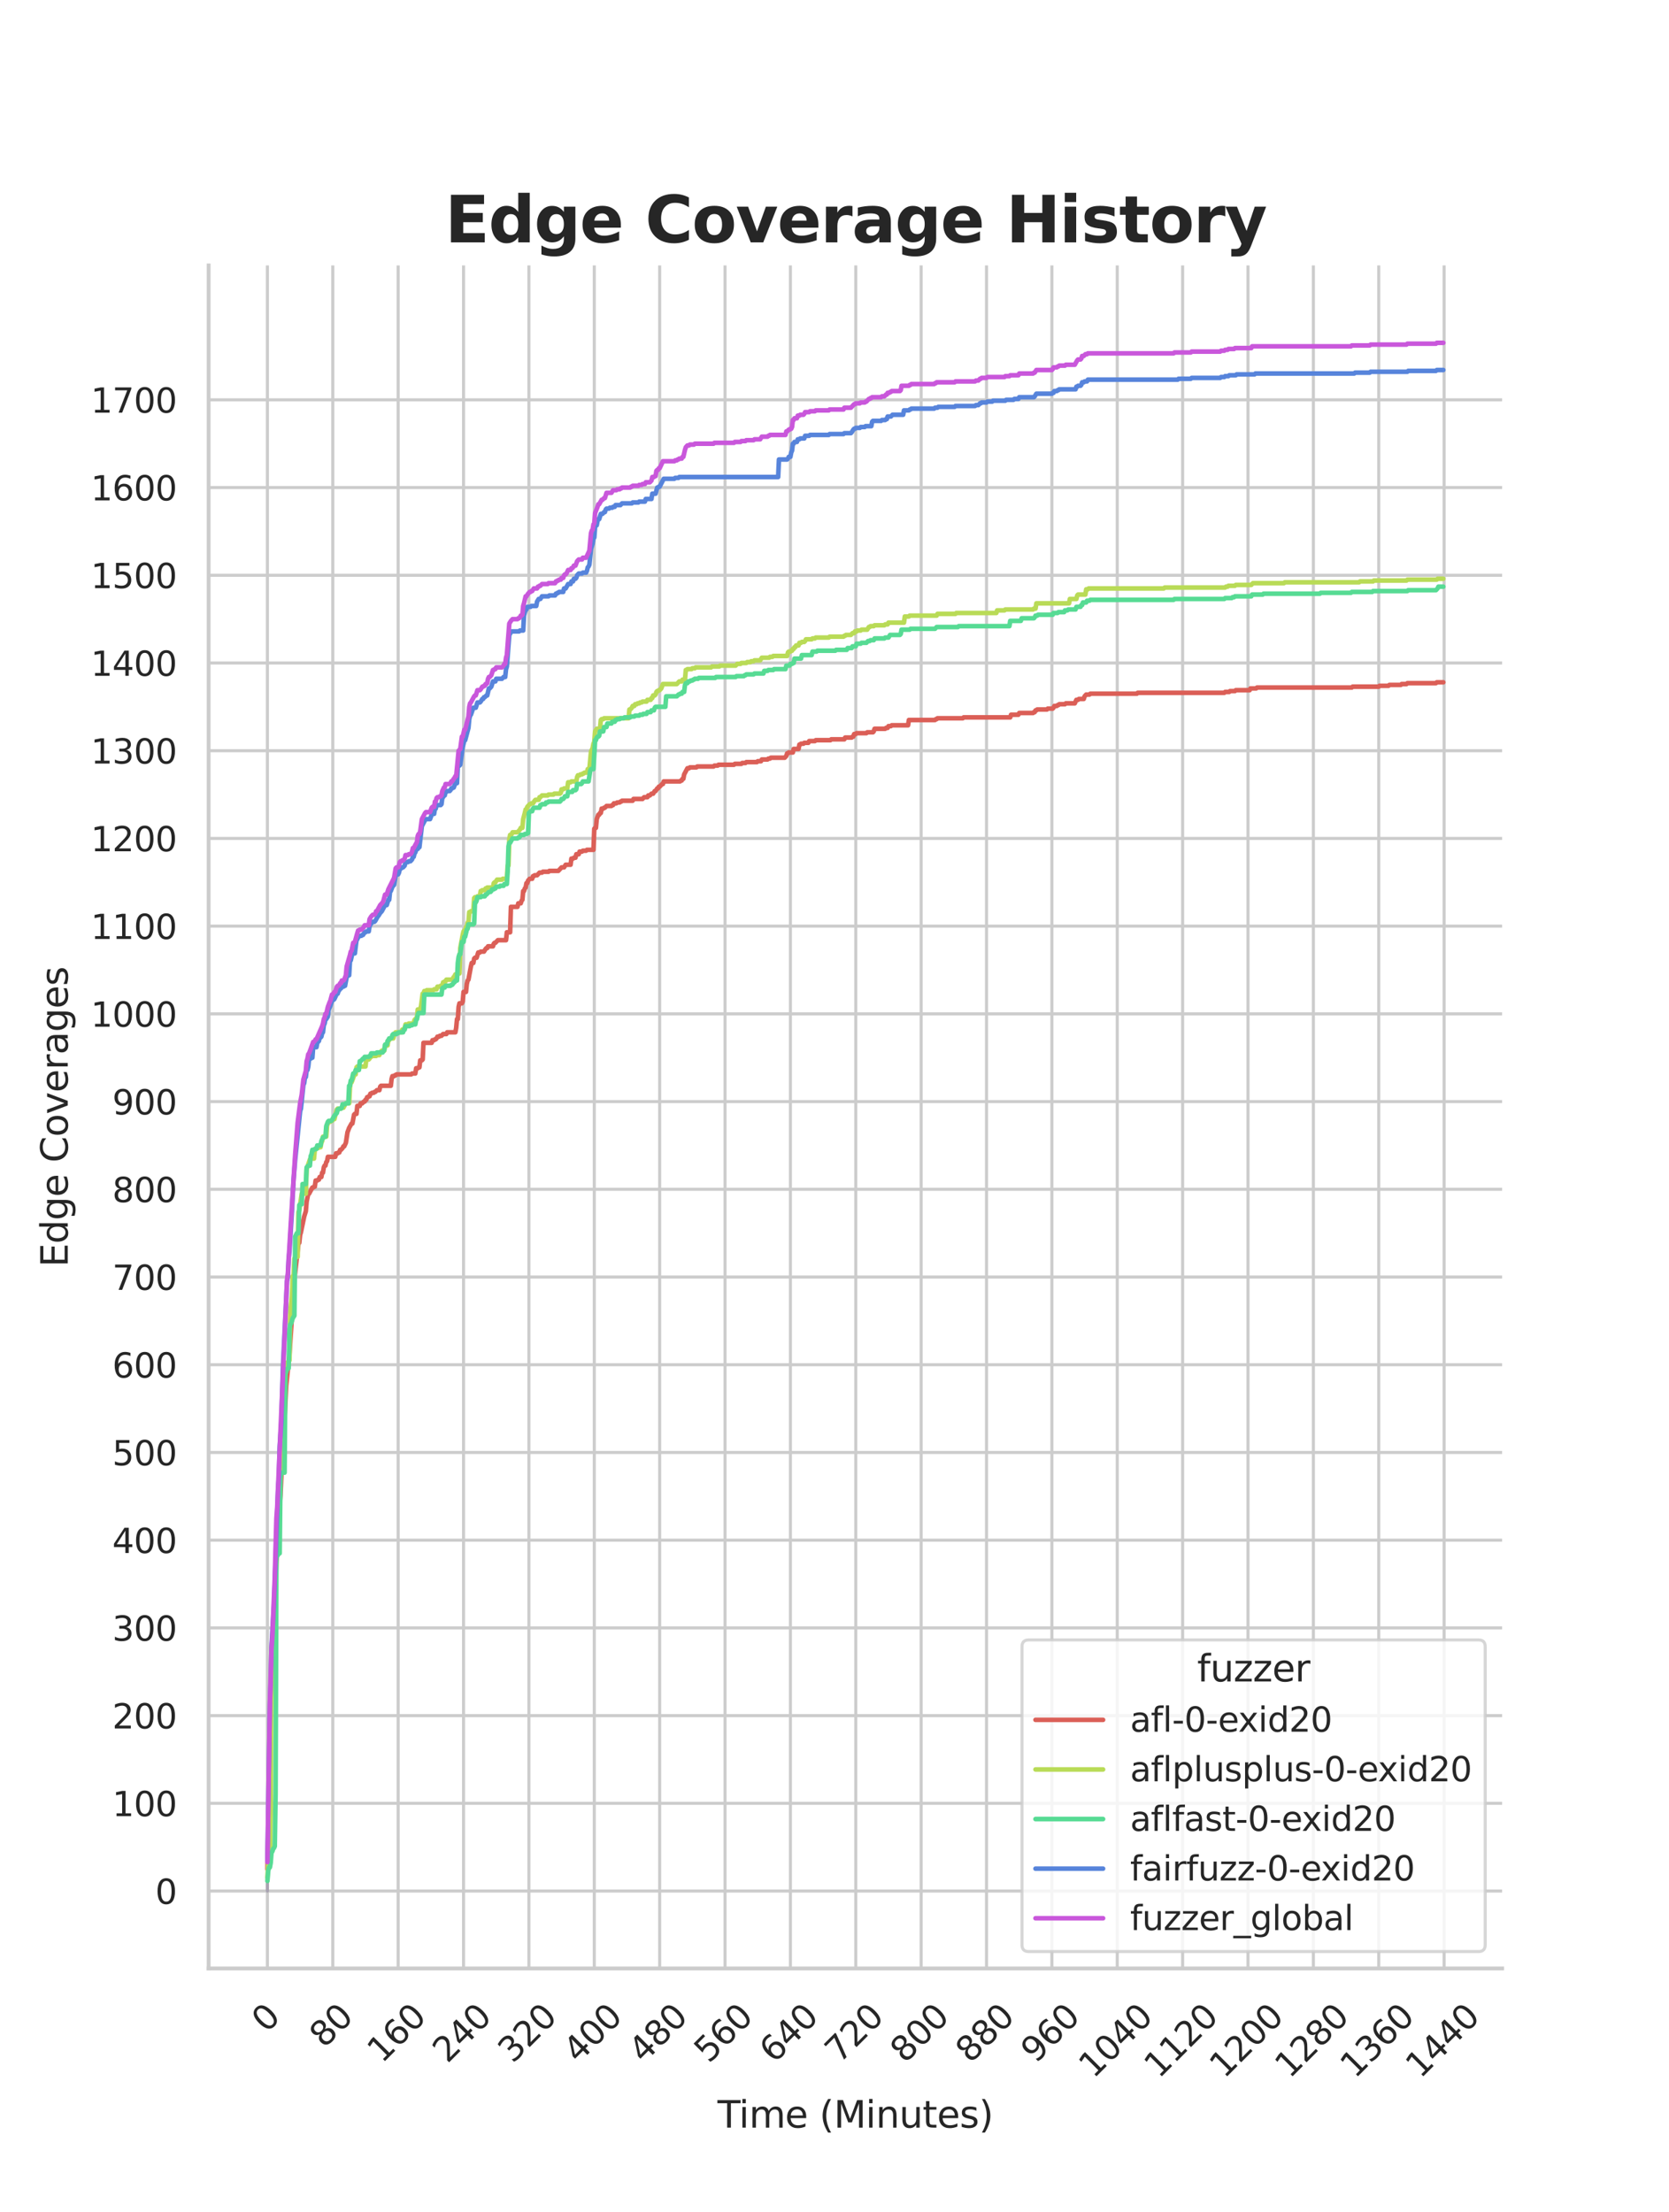 <?xml version="1.0" encoding="utf-8" standalone="no"?>
<!DOCTYPE svg PUBLIC "-//W3C//DTD SVG 1.1//EN"
  "http://www.w3.org/Graphics/SVG/1.1/DTD/svg11.dtd">
<svg xmlns:xlink="http://www.w3.org/1999/xlink" width="434.7pt" height="576pt" viewBox="0 0 434.7 576" xmlns="http://www.w3.org/2000/svg" version="1.1">
 <defs>
  <style type="text/css">*{stroke-linejoin: round; stroke-linecap: butt}</style>
 </defs>
 <g id="figure_1">
  <g id="patch_1">
   <path d="M 0 576 
L 434.7 576 
L 434.7 0 
L 0 0 
z
" style="fill: #ffffff"/>
  </g>
  <g id="axes_1">
   <g id="patch_2">
    <path d="M 54.337 512.64 
L 391.23 512.64 
L 391.23 69.12 
L 54.337 69.12 
z
" style="fill: #ffffff"/>
   </g>
   <g id="matplotlib.axis_1">
    <g id="xtick_1">
     <g id="line2d_1">
      <path d="M 69.651 512.64 
L 69.651 69.12 
" clip-path="url(#p85123bf947)" style="fill: none; stroke: #cccccc; stroke-width: 0.8; stroke-linecap: round"/>
     </g>
     <g id="text_1">
      <!-- 0 -->
      <g style="fill: #262626" transform="translate(69.388 529.627)rotate(-45)scale(0.088 -0.088)">
       <defs>
        <path id="DejaVuSans-30" d="M 2034 4250 
Q 1547 4250 1301 3770 
Q 1056 3291 1056 2328 
Q 1056 1369 1301 889 
Q 1547 409 2034 409 
Q 2525 409 2770 889 
Q 3016 1369 3016 2328 
Q 3016 3291 2770 3770 
Q 2525 4250 2034 4250 
z
M 2034 4750 
Q 2819 4750 3233 4129 
Q 3647 3509 3647 2328 
Q 3647 1150 3233 529 
Q 2819 -91 2034 -91 
Q 1250 -91 836 529 
Q 422 1150 422 2328 
Q 422 3509 836 4129 
Q 1250 4750 2034 4750 
z
" transform="scale(0.016)"/>
       </defs>
       <use xlink:href="#DejaVuSans-30"/>
      </g>
     </g>
    </g>
    <g id="xtick_2">
     <g id="line2d_2">
      <path d="M 86.677 512.64 
L 86.677 69.12 
" clip-path="url(#p85123bf947)" style="fill: none; stroke: #cccccc; stroke-width: 0.8; stroke-linecap: round"/>
     </g>
     <g id="text_2">
      <!-- 80 -->
      <g style="fill: #262626" transform="translate(84.435 533.586)rotate(-45)scale(0.088 -0.088)">
       <defs>
        <path id="DejaVuSans-38" d="M 2034 2216 
Q 1584 2216 1326 1975 
Q 1069 1734 1069 1313 
Q 1069 891 1326 650 
Q 1584 409 2034 409 
Q 2484 409 2743 651 
Q 3003 894 3003 1313 
Q 3003 1734 2745 1975 
Q 2488 2216 2034 2216 
z
M 1403 2484 
Q 997 2584 770 2862 
Q 544 3141 544 3541 
Q 544 4100 942 4425 
Q 1341 4750 2034 4750 
Q 2731 4750 3128 4425 
Q 3525 4100 3525 3541 
Q 3525 3141 3298 2862 
Q 3072 2584 2669 2484 
Q 3125 2378 3379 2068 
Q 3634 1759 3634 1313 
Q 3634 634 3220 271 
Q 2806 -91 2034 -91 
Q 1263 -91 848 271 
Q 434 634 434 1313 
Q 434 1759 690 2068 
Q 947 2378 1403 2484 
z
M 1172 3481 
Q 1172 3119 1398 2916 
Q 1625 2713 2034 2713 
Q 2441 2713 2670 2916 
Q 2900 3119 2900 3481 
Q 2900 3844 2670 4047 
Q 2441 4250 2034 4250 
Q 1625 4250 1398 4047 
Q 1172 3844 1172 3481 
z
" transform="scale(0.016)"/>
       </defs>
       <use xlink:href="#DejaVuSans-38"/>
       <use xlink:href="#DejaVuSans-30" x="63.623"/>
      </g>
     </g>
    </g>
    <g id="xtick_3">
     <g id="line2d_3">
      <path d="M 103.704 512.64 
L 103.704 69.12 
" clip-path="url(#p85123bf947)" style="fill: none; stroke: #cccccc; stroke-width: 0.8; stroke-linecap: round"/>
     </g>
     <g id="text_3">
      <!-- 160 -->
      <g style="fill: #262626" transform="translate(99.482 537.545)rotate(-45)scale(0.088 -0.088)">
       <defs>
        <path id="DejaVuSans-31" d="M 794 531 
L 1825 531 
L 1825 4091 
L 703 3866 
L 703 4441 
L 1819 4666 
L 2450 4666 
L 2450 531 
L 3481 531 
L 3481 0 
L 794 0 
L 794 531 
z
" transform="scale(0.016)"/>
        <path id="DejaVuSans-36" d="M 2113 2584 
Q 1688 2584 1439 2293 
Q 1191 2003 1191 1497 
Q 1191 994 1439 701 
Q 1688 409 2113 409 
Q 2538 409 2786 701 
Q 3034 994 3034 1497 
Q 3034 2003 2786 2293 
Q 2538 2584 2113 2584 
z
M 3366 4563 
L 3366 3988 
Q 3128 4100 2886 4159 
Q 2644 4219 2406 4219 
Q 1781 4219 1451 3797 
Q 1122 3375 1075 2522 
Q 1259 2794 1537 2939 
Q 1816 3084 2150 3084 
Q 2853 3084 3261 2657 
Q 3669 2231 3669 1497 
Q 3669 778 3244 343 
Q 2819 -91 2113 -91 
Q 1303 -91 875 529 
Q 447 1150 447 2328 
Q 447 3434 972 4092 
Q 1497 4750 2381 4750 
Q 2619 4750 2861 4703 
Q 3103 4656 3366 4563 
z
" transform="scale(0.016)"/>
       </defs>
       <use xlink:href="#DejaVuSans-31"/>
       <use xlink:href="#DejaVuSans-36" x="63.623"/>
       <use xlink:href="#DejaVuSans-30" x="127.246"/>
      </g>
     </g>
    </g>
    <g id="xtick_4">
     <g id="line2d_4">
      <path d="M 120.731 512.64 
L 120.731 69.12 
" clip-path="url(#p85123bf947)" style="fill: none; stroke: #cccccc; stroke-width: 0.8; stroke-linecap: round"/>
     </g>
     <g id="text_4">
      <!-- 240 -->
      <g style="fill: #262626" transform="translate(116.509 537.545)rotate(-45)scale(0.088 -0.088)">
       <defs>
        <path id="DejaVuSans-32" d="M 1228 531 
L 3431 531 
L 3431 0 
L 469 0 
L 469 531 
Q 828 903 1448 1529 
Q 2069 2156 2228 2338 
Q 2531 2678 2651 2914 
Q 2772 3150 2772 3378 
Q 2772 3750 2511 3984 
Q 2250 4219 1831 4219 
Q 1534 4219 1204 4116 
Q 875 4013 500 3803 
L 500 4441 
Q 881 4594 1212 4672 
Q 1544 4750 1819 4750 
Q 2544 4750 2975 4387 
Q 3406 4025 3406 3419 
Q 3406 3131 3298 2873 
Q 3191 2616 2906 2266 
Q 2828 2175 2409 1742 
Q 1991 1309 1228 531 
z
" transform="scale(0.016)"/>
        <path id="DejaVuSans-34" d="M 2419 4116 
L 825 1625 
L 2419 1625 
L 2419 4116 
z
M 2253 4666 
L 3047 4666 
L 3047 1625 
L 3713 1625 
L 3713 1100 
L 3047 1100 
L 3047 0 
L 2419 0 
L 2419 1100 
L 313 1100 
L 313 1709 
L 2253 4666 
z
" transform="scale(0.016)"/>
       </defs>
       <use xlink:href="#DejaVuSans-32"/>
       <use xlink:href="#DejaVuSans-34" x="63.623"/>
       <use xlink:href="#DejaVuSans-30" x="127.246"/>
      </g>
     </g>
    </g>
    <g id="xtick_5">
     <g id="line2d_5">
      <path d="M 137.757 512.64 
L 137.757 69.12 
" clip-path="url(#p85123bf947)" style="fill: none; stroke: #cccccc; stroke-width: 0.8; stroke-linecap: round"/>
     </g>
     <g id="text_5">
      <!-- 320 -->
      <g style="fill: #262626" transform="translate(133.536 537.545)rotate(-45)scale(0.088 -0.088)">
       <defs>
        <path id="DejaVuSans-33" d="M 2597 2516 
Q 3050 2419 3304 2112 
Q 3559 1806 3559 1356 
Q 3559 666 3084 287 
Q 2609 -91 1734 -91 
Q 1441 -91 1130 -33 
Q 819 25 488 141 
L 488 750 
Q 750 597 1062 519 
Q 1375 441 1716 441 
Q 2309 441 2620 675 
Q 2931 909 2931 1356 
Q 2931 1769 2642 2001 
Q 2353 2234 1838 2234 
L 1294 2234 
L 1294 2753 
L 1863 2753 
Q 2328 2753 2575 2939 
Q 2822 3125 2822 3475 
Q 2822 3834 2567 4026 
Q 2313 4219 1838 4219 
Q 1578 4219 1281 4162 
Q 984 4106 628 3988 
L 628 4550 
Q 988 4650 1302 4700 
Q 1616 4750 1894 4750 
Q 2613 4750 3031 4423 
Q 3450 4097 3450 3541 
Q 3450 3153 3228 2886 
Q 3006 2619 2597 2516 
z
" transform="scale(0.016)"/>
       </defs>
       <use xlink:href="#DejaVuSans-33"/>
       <use xlink:href="#DejaVuSans-32" x="63.623"/>
       <use xlink:href="#DejaVuSans-30" x="127.246"/>
      </g>
     </g>
    </g>
    <g id="xtick_6">
     <g id="line2d_6">
      <path d="M 154.784 512.64 
L 154.784 69.12 
" clip-path="url(#p85123bf947)" style="fill: none; stroke: #cccccc; stroke-width: 0.8; stroke-linecap: round"/>
     </g>
     <g id="text_6">
      <!-- 400 -->
      <g style="fill: #262626" transform="translate(150.562 537.545)rotate(-45)scale(0.088 -0.088)">
       <use xlink:href="#DejaVuSans-34"/>
       <use xlink:href="#DejaVuSans-30" x="63.623"/>
       <use xlink:href="#DejaVuSans-30" x="127.246"/>
      </g>
     </g>
    </g>
    <g id="xtick_7">
     <g id="line2d_7">
      <path d="M 171.81 512.64 
L 171.81 69.12 
" clip-path="url(#p85123bf947)" style="fill: none; stroke: #cccccc; stroke-width: 0.8; stroke-linecap: round"/>
     </g>
     <g id="text_7">
      <!-- 480 -->
      <g style="fill: #262626" transform="translate(167.589 537.545)rotate(-45)scale(0.088 -0.088)">
       <use xlink:href="#DejaVuSans-34"/>
       <use xlink:href="#DejaVuSans-38" x="63.623"/>
       <use xlink:href="#DejaVuSans-30" x="127.246"/>
      </g>
     </g>
    </g>
    <g id="xtick_8">
     <g id="line2d_8">
      <path d="M 188.837 512.64 
L 188.837 69.12 
" clip-path="url(#p85123bf947)" style="fill: none; stroke: #cccccc; stroke-width: 0.8; stroke-linecap: round"/>
     </g>
     <g id="text_8">
      <!-- 560 -->
      <g style="fill: #262626" transform="translate(184.615 537.545)rotate(-45)scale(0.088 -0.088)">
       <defs>
        <path id="DejaVuSans-35" d="M 691 4666 
L 3169 4666 
L 3169 4134 
L 1269 4134 
L 1269 2991 
Q 1406 3038 1543 3061 
Q 1681 3084 1819 3084 
Q 2600 3084 3056 2656 
Q 3513 2228 3513 1497 
Q 3513 744 3044 326 
Q 2575 -91 1722 -91 
Q 1428 -91 1123 -41 
Q 819 9 494 109 
L 494 744 
Q 775 591 1075 516 
Q 1375 441 1709 441 
Q 2250 441 2565 725 
Q 2881 1009 2881 1497 
Q 2881 1984 2565 2268 
Q 2250 2553 1709 2553 
Q 1456 2553 1204 2497 
Q 953 2441 691 2322 
L 691 4666 
z
" transform="scale(0.016)"/>
       </defs>
       <use xlink:href="#DejaVuSans-35"/>
       <use xlink:href="#DejaVuSans-36" x="63.623"/>
       <use xlink:href="#DejaVuSans-30" x="127.246"/>
      </g>
     </g>
    </g>
    <g id="xtick_9">
     <g id="line2d_9">
      <path d="M 205.864 512.64 
L 205.864 69.12 
" clip-path="url(#p85123bf947)" style="fill: none; stroke: #cccccc; stroke-width: 0.8; stroke-linecap: round"/>
     </g>
     <g id="text_9">
      <!-- 640 -->
      <g style="fill: #262626" transform="translate(201.642 537.545)rotate(-45)scale(0.088 -0.088)">
       <use xlink:href="#DejaVuSans-36"/>
       <use xlink:href="#DejaVuSans-34" x="63.623"/>
       <use xlink:href="#DejaVuSans-30" x="127.246"/>
      </g>
     </g>
    </g>
    <g id="xtick_10">
     <g id="line2d_10">
      <path d="M 222.89 512.64 
L 222.89 69.12 
" clip-path="url(#p85123bf947)" style="fill: none; stroke: #cccccc; stroke-width: 0.8; stroke-linecap: round"/>
     </g>
     <g id="text_10">
      <!-- 720 -->
      <g style="fill: #262626" transform="translate(218.669 537.545)rotate(-45)scale(0.088 -0.088)">
       <defs>
        <path id="DejaVuSans-37" d="M 525 4666 
L 3525 4666 
L 3525 4397 
L 1831 0 
L 1172 0 
L 2766 4134 
L 525 4134 
L 525 4666 
z
" transform="scale(0.016)"/>
       </defs>
       <use xlink:href="#DejaVuSans-37"/>
       <use xlink:href="#DejaVuSans-32" x="63.623"/>
       <use xlink:href="#DejaVuSans-30" x="127.246"/>
      </g>
     </g>
    </g>
    <g id="xtick_11">
     <g id="line2d_11">
      <path d="M 239.917 512.64 
L 239.917 69.12 
" clip-path="url(#p85123bf947)" style="fill: none; stroke: #cccccc; stroke-width: 0.8; stroke-linecap: round"/>
     </g>
     <g id="text_11">
      <!-- 800 -->
      <g style="fill: #262626" transform="translate(235.695 537.545)rotate(-45)scale(0.088 -0.088)">
       <use xlink:href="#DejaVuSans-38"/>
       <use xlink:href="#DejaVuSans-30" x="63.623"/>
       <use xlink:href="#DejaVuSans-30" x="127.246"/>
      </g>
     </g>
    </g>
    <g id="xtick_12">
     <g id="line2d_12">
      <path d="M 256.943 512.64 
L 256.943 69.12 
" clip-path="url(#p85123bf947)" style="fill: none; stroke: #cccccc; stroke-width: 0.8; stroke-linecap: round"/>
     </g>
     <g id="text_12">
      <!-- 880 -->
      <g style="fill: #262626" transform="translate(252.722 537.545)rotate(-45)scale(0.088 -0.088)">
       <use xlink:href="#DejaVuSans-38"/>
       <use xlink:href="#DejaVuSans-38" x="63.623"/>
       <use xlink:href="#DejaVuSans-30" x="127.246"/>
      </g>
     </g>
    </g>
    <g id="xtick_13">
     <g id="line2d_13">
      <path d="M 273.97 512.64 
L 273.97 69.12 
" clip-path="url(#p85123bf947)" style="fill: none; stroke: #cccccc; stroke-width: 0.8; stroke-linecap: round"/>
     </g>
     <g id="text_13">
      <!-- 960 -->
      <g style="fill: #262626" transform="translate(269.748 537.545)rotate(-45)scale(0.088 -0.088)">
       <defs>
        <path id="DejaVuSans-39" d="M 703 97 
L 703 672 
Q 941 559 1184 500 
Q 1428 441 1663 441 
Q 2288 441 2617 861 
Q 2947 1281 2994 2138 
Q 2813 1869 2534 1725 
Q 2256 1581 1919 1581 
Q 1219 1581 811 2004 
Q 403 2428 403 3163 
Q 403 3881 828 4315 
Q 1253 4750 1959 4750 
Q 2769 4750 3195 4129 
Q 3622 3509 3622 2328 
Q 3622 1225 3098 567 
Q 2575 -91 1691 -91 
Q 1453 -91 1209 -44 
Q 966 3 703 97 
z
M 1959 2075 
Q 2384 2075 2632 2365 
Q 2881 2656 2881 3163 
Q 2881 3666 2632 3958 
Q 2384 4250 1959 4250 
Q 1534 4250 1286 3958 
Q 1038 3666 1038 3163 
Q 1038 2656 1286 2365 
Q 1534 2075 1959 2075 
z
" transform="scale(0.016)"/>
       </defs>
       <use xlink:href="#DejaVuSans-39"/>
       <use xlink:href="#DejaVuSans-36" x="63.623"/>
       <use xlink:href="#DejaVuSans-30" x="127.246"/>
      </g>
     </g>
    </g>
    <g id="xtick_14">
     <g id="line2d_14">
      <path d="M 290.997 512.64 
L 290.997 69.12 
" clip-path="url(#p85123bf947)" style="fill: none; stroke: #cccccc; stroke-width: 0.8; stroke-linecap: round"/>
     </g>
     <g id="text_14">
      <!-- 1040 -->
      <g style="fill: #262626" transform="translate(284.795 541.505)rotate(-45)scale(0.088 -0.088)">
       <use xlink:href="#DejaVuSans-31"/>
       <use xlink:href="#DejaVuSans-30" x="63.623"/>
       <use xlink:href="#DejaVuSans-34" x="127.246"/>
       <use xlink:href="#DejaVuSans-30" x="190.869"/>
      </g>
     </g>
    </g>
    <g id="xtick_15">
     <g id="line2d_15">
      <path d="M 308.023 512.64 
L 308.023 69.12 
" clip-path="url(#p85123bf947)" style="fill: none; stroke: #cccccc; stroke-width: 0.8; stroke-linecap: round"/>
     </g>
     <g id="text_15">
      <!-- 1120 -->
      <g style="fill: #262626" transform="translate(301.822 541.505)rotate(-45)scale(0.088 -0.088)">
       <use xlink:href="#DejaVuSans-31"/>
       <use xlink:href="#DejaVuSans-31" x="63.623"/>
       <use xlink:href="#DejaVuSans-32" x="127.246"/>
       <use xlink:href="#DejaVuSans-30" x="190.869"/>
      </g>
     </g>
    </g>
    <g id="xtick_16">
     <g id="line2d_16">
      <path d="M 325.05 512.64 
L 325.05 69.12 
" clip-path="url(#p85123bf947)" style="fill: none; stroke: #cccccc; stroke-width: 0.8; stroke-linecap: round"/>
     </g>
     <g id="text_16">
      <!-- 1200 -->
      <g style="fill: #262626" transform="translate(318.849 541.505)rotate(-45)scale(0.088 -0.088)">
       <use xlink:href="#DejaVuSans-31"/>
       <use xlink:href="#DejaVuSans-32" x="63.623"/>
       <use xlink:href="#DejaVuSans-30" x="127.246"/>
       <use xlink:href="#DejaVuSans-30" x="190.869"/>
      </g>
     </g>
    </g>
    <g id="xtick_17">
     <g id="line2d_17">
      <path d="M 342.076 512.64 
L 342.076 69.12 
" clip-path="url(#p85123bf947)" style="fill: none; stroke: #cccccc; stroke-width: 0.8; stroke-linecap: round"/>
     </g>
     <g id="text_17">
      <!-- 1280 -->
      <g style="fill: #262626" transform="translate(335.875 541.505)rotate(-45)scale(0.088 -0.088)">
       <use xlink:href="#DejaVuSans-31"/>
       <use xlink:href="#DejaVuSans-32" x="63.623"/>
       <use xlink:href="#DejaVuSans-38" x="127.246"/>
       <use xlink:href="#DejaVuSans-30" x="190.869"/>
      </g>
     </g>
    </g>
    <g id="xtick_18">
     <g id="line2d_18">
      <path d="M 359.103 512.64 
L 359.103 69.12 
" clip-path="url(#p85123bf947)" style="fill: none; stroke: #cccccc; stroke-width: 0.8; stroke-linecap: round"/>
     </g>
     <g id="text_18">
      <!-- 1360 -->
      <g style="fill: #262626" transform="translate(352.902 541.505)rotate(-45)scale(0.088 -0.088)">
       <use xlink:href="#DejaVuSans-31"/>
       <use xlink:href="#DejaVuSans-33" x="63.623"/>
       <use xlink:href="#DejaVuSans-36" x="127.246"/>
       <use xlink:href="#DejaVuSans-30" x="190.869"/>
      </g>
     </g>
    </g>
    <g id="xtick_19">
     <g id="line2d_19">
      <path d="M 376.13 512.64 
L 376.13 69.12 
" clip-path="url(#p85123bf947)" style="fill: none; stroke: #cccccc; stroke-width: 0.8; stroke-linecap: round"/>
     </g>
     <g id="text_19">
      <!-- 1440 -->
      <g style="fill: #262626" transform="translate(369.928 541.505)rotate(-45)scale(0.088 -0.088)">
       <use xlink:href="#DejaVuSans-31"/>
       <use xlink:href="#DejaVuSans-34" x="63.623"/>
       <use xlink:href="#DejaVuSans-34" x="127.246"/>
       <use xlink:href="#DejaVuSans-30" x="190.869"/>
      </g>
     </g>
    </g>
    <g id="text_20">
     <!-- Time (Minutes) -->
     <g style="fill: #262626" transform="translate(186.874 554.093)scale(0.096 -0.096)">
      <defs>
       <path id="DejaVuSans-54" d="M -19 4666 
L 3928 4666 
L 3928 4134 
L 2272 4134 
L 2272 0 
L 1638 0 
L 1638 4134 
L -19 4134 
L -19 4666 
z
" transform="scale(0.016)"/>
       <path id="DejaVuSans-69" d="M 603 3500 
L 1178 3500 
L 1178 0 
L 603 0 
L 603 3500 
z
M 603 4863 
L 1178 4863 
L 1178 4134 
L 603 4134 
L 603 4863 
z
" transform="scale(0.016)"/>
       <path id="DejaVuSans-6d" d="M 3328 2828 
Q 3544 3216 3844 3400 
Q 4144 3584 4550 3584 
Q 5097 3584 5394 3201 
Q 5691 2819 5691 2113 
L 5691 0 
L 5113 0 
L 5113 2094 
Q 5113 2597 4934 2840 
Q 4756 3084 4391 3084 
Q 3944 3084 3684 2787 
Q 3425 2491 3425 1978 
L 3425 0 
L 2847 0 
L 2847 2094 
Q 2847 2600 2669 2842 
Q 2491 3084 2119 3084 
Q 1678 3084 1418 2786 
Q 1159 2488 1159 1978 
L 1159 0 
L 581 0 
L 581 3500 
L 1159 3500 
L 1159 2956 
Q 1356 3278 1631 3431 
Q 1906 3584 2284 3584 
Q 2666 3584 2933 3390 
Q 3200 3197 3328 2828 
z
" transform="scale(0.016)"/>
       <path id="DejaVuSans-65" d="M 3597 1894 
L 3597 1613 
L 953 1613 
Q 991 1019 1311 708 
Q 1631 397 2203 397 
Q 2534 397 2845 478 
Q 3156 559 3463 722 
L 3463 178 
Q 3153 47 2828 -22 
Q 2503 -91 2169 -91 
Q 1331 -91 842 396 
Q 353 884 353 1716 
Q 353 2575 817 3079 
Q 1281 3584 2069 3584 
Q 2775 3584 3186 3129 
Q 3597 2675 3597 1894 
z
M 3022 2063 
Q 3016 2534 2758 2815 
Q 2500 3097 2075 3097 
Q 1594 3097 1305 2825 
Q 1016 2553 972 2059 
L 3022 2063 
z
" transform="scale(0.016)"/>
       <path id="DejaVuSans-20" transform="scale(0.016)"/>
       <path id="DejaVuSans-28" d="M 1984 4856 
Q 1566 4138 1362 3434 
Q 1159 2731 1159 2009 
Q 1159 1288 1364 580 
Q 1569 -128 1984 -844 
L 1484 -844 
Q 1016 -109 783 600 
Q 550 1309 550 2009 
Q 550 2706 781 3412 
Q 1013 4119 1484 4856 
L 1984 4856 
z
" transform="scale(0.016)"/>
       <path id="DejaVuSans-4d" d="M 628 4666 
L 1569 4666 
L 2759 1491 
L 3956 4666 
L 4897 4666 
L 4897 0 
L 4281 0 
L 4281 4097 
L 3078 897 
L 2444 897 
L 1241 4097 
L 1241 0 
L 628 0 
L 628 4666 
z
" transform="scale(0.016)"/>
       <path id="DejaVuSans-6e" d="M 3513 2113 
L 3513 0 
L 2938 0 
L 2938 2094 
Q 2938 2591 2744 2837 
Q 2550 3084 2163 3084 
Q 1697 3084 1428 2787 
Q 1159 2491 1159 1978 
L 1159 0 
L 581 0 
L 581 3500 
L 1159 3500 
L 1159 2956 
Q 1366 3272 1645 3428 
Q 1925 3584 2291 3584 
Q 2894 3584 3203 3211 
Q 3513 2838 3513 2113 
z
" transform="scale(0.016)"/>
       <path id="DejaVuSans-75" d="M 544 1381 
L 544 3500 
L 1119 3500 
L 1119 1403 
Q 1119 906 1312 657 
Q 1506 409 1894 409 
Q 2359 409 2629 706 
Q 2900 1003 2900 1516 
L 2900 3500 
L 3475 3500 
L 3475 0 
L 2900 0 
L 2900 538 
Q 2691 219 2414 64 
Q 2138 -91 1772 -91 
Q 1169 -91 856 284 
Q 544 659 544 1381 
z
M 1991 3584 
L 1991 3584 
z
" transform="scale(0.016)"/>
       <path id="DejaVuSans-74" d="M 1172 4494 
L 1172 3500 
L 2356 3500 
L 2356 3053 
L 1172 3053 
L 1172 1153 
Q 1172 725 1289 603 
Q 1406 481 1766 481 
L 2356 481 
L 2356 0 
L 1766 0 
Q 1100 0 847 248 
Q 594 497 594 1153 
L 594 3053 
L 172 3053 
L 172 3500 
L 594 3500 
L 594 4494 
L 1172 4494 
z
" transform="scale(0.016)"/>
       <path id="DejaVuSans-73" d="M 2834 3397 
L 2834 2853 
Q 2591 2978 2328 3040 
Q 2066 3103 1784 3103 
Q 1356 3103 1142 2972 
Q 928 2841 928 2578 
Q 928 2378 1081 2264 
Q 1234 2150 1697 2047 
L 1894 2003 
Q 2506 1872 2764 1633 
Q 3022 1394 3022 966 
Q 3022 478 2636 193 
Q 2250 -91 1575 -91 
Q 1294 -91 989 -36 
Q 684 19 347 128 
L 347 722 
Q 666 556 975 473 
Q 1284 391 1588 391 
Q 1994 391 2212 530 
Q 2431 669 2431 922 
Q 2431 1156 2273 1281 
Q 2116 1406 1581 1522 
L 1381 1569 
Q 847 1681 609 1914 
Q 372 2147 372 2553 
Q 372 3047 722 3315 
Q 1072 3584 1716 3584 
Q 2034 3584 2315 3537 
Q 2597 3491 2834 3397 
z
" transform="scale(0.016)"/>
       <path id="DejaVuSans-29" d="M 513 4856 
L 1013 4856 
Q 1481 4119 1714 3412 
Q 1947 2706 1947 2009 
Q 1947 1309 1714 600 
Q 1481 -109 1013 -844 
L 513 -844 
Q 928 -128 1133 580 
Q 1338 1288 1338 2009 
Q 1338 2731 1133 3434 
Q 928 4138 513 4856 
z
" transform="scale(0.016)"/>
      </defs>
      <use xlink:href="#DejaVuSans-54"/>
      <use xlink:href="#DejaVuSans-69" x="57.959"/>
      <use xlink:href="#DejaVuSans-6d" x="85.742"/>
      <use xlink:href="#DejaVuSans-65" x="183.154"/>
      <use xlink:href="#DejaVuSans-20" x="244.678"/>
      <use xlink:href="#DejaVuSans-28" x="276.465"/>
      <use xlink:href="#DejaVuSans-4d" x="315.479"/>
      <use xlink:href="#DejaVuSans-69" x="401.758"/>
      <use xlink:href="#DejaVuSans-6e" x="429.541"/>
      <use xlink:href="#DejaVuSans-75" x="492.92"/>
      <use xlink:href="#DejaVuSans-74" x="556.299"/>
      <use xlink:href="#DejaVuSans-65" x="595.508"/>
      <use xlink:href="#DejaVuSans-73" x="657.031"/>
      <use xlink:href="#DejaVuSans-29" x="709.131"/>
     </g>
    </g>
   </g>
   <g id="matplotlib.axis_2">
    <g id="ytick_1">
     <g id="line2d_20">
      <path d="M 54.337 492.48 
L 391.23 492.48 
" clip-path="url(#p85123bf947)" style="fill: none; stroke: #cccccc; stroke-width: 0.8; stroke-linecap: round"/>
     </g>
     <g id="text_21">
      <!-- 0 -->
      <g style="fill: #262626" transform="translate(40.438 495.823)scale(0.088 -0.088)">
       <use xlink:href="#DejaVuSans-30"/>
      </g>
     </g>
    </g>
    <g id="ytick_2">
     <g id="line2d_21">
      <path d="M 54.337 469.636 
L 391.23 469.636 
" clip-path="url(#p85123bf947)" style="fill: none; stroke: #cccccc; stroke-width: 0.8; stroke-linecap: round"/>
     </g>
     <g id="text_22">
      <!-- 100 -->
      <g style="fill: #262626" transform="translate(29.241 472.979)scale(0.088 -0.088)">
       <use xlink:href="#DejaVuSans-31"/>
       <use xlink:href="#DejaVuSans-30" x="63.623"/>
       <use xlink:href="#DejaVuSans-30" x="127.246"/>
      </g>
     </g>
    </g>
    <g id="ytick_3">
     <g id="line2d_22">
      <path d="M 54.337 446.792 
L 391.23 446.792 
" clip-path="url(#p85123bf947)" style="fill: none; stroke: #cccccc; stroke-width: 0.8; stroke-linecap: round"/>
     </g>
     <g id="text_23">
      <!-- 200 -->
      <g style="fill: #262626" transform="translate(29.241 450.135)scale(0.088 -0.088)">
       <use xlink:href="#DejaVuSans-32"/>
       <use xlink:href="#DejaVuSans-30" x="63.623"/>
       <use xlink:href="#DejaVuSans-30" x="127.246"/>
      </g>
     </g>
    </g>
    <g id="ytick_4">
     <g id="line2d_23">
      <path d="M 54.337 423.947 
L 391.23 423.947 
" clip-path="url(#p85123bf947)" style="fill: none; stroke: #cccccc; stroke-width: 0.8; stroke-linecap: round"/>
     </g>
     <g id="text_24">
      <!-- 300 -->
      <g style="fill: #262626" transform="translate(29.241 427.291)scale(0.088 -0.088)">
       <use xlink:href="#DejaVuSans-33"/>
       <use xlink:href="#DejaVuSans-30" x="63.623"/>
       <use xlink:href="#DejaVuSans-30" x="127.246"/>
      </g>
     </g>
    </g>
    <g id="ytick_5">
     <g id="line2d_24">
      <path d="M 54.337 401.103 
L 391.23 401.103 
" clip-path="url(#p85123bf947)" style="fill: none; stroke: #cccccc; stroke-width: 0.8; stroke-linecap: round"/>
     </g>
     <g id="text_25">
      <!-- 400 -->
      <g style="fill: #262626" transform="translate(29.241 404.447)scale(0.088 -0.088)">
       <use xlink:href="#DejaVuSans-34"/>
       <use xlink:href="#DejaVuSans-30" x="63.623"/>
       <use xlink:href="#DejaVuSans-30" x="127.246"/>
      </g>
     </g>
    </g>
    <g id="ytick_6">
     <g id="line2d_25">
      <path d="M 54.337 378.259 
L 391.23 378.259 
" clip-path="url(#p85123bf947)" style="fill: none; stroke: #cccccc; stroke-width: 0.8; stroke-linecap: round"/>
     </g>
     <g id="text_26">
      <!-- 500 -->
      <g style="fill: #262626" transform="translate(29.241 381.602)scale(0.088 -0.088)">
       <use xlink:href="#DejaVuSans-35"/>
       <use xlink:href="#DejaVuSans-30" x="63.623"/>
       <use xlink:href="#DejaVuSans-30" x="127.246"/>
      </g>
     </g>
    </g>
    <g id="ytick_7">
     <g id="line2d_26">
      <path d="M 54.337 355.415 
L 391.23 355.415 
" clip-path="url(#p85123bf947)" style="fill: none; stroke: #cccccc; stroke-width: 0.8; stroke-linecap: round"/>
     </g>
     <g id="text_27">
      <!-- 600 -->
      <g style="fill: #262626" transform="translate(29.241 358.758)scale(0.088 -0.088)">
       <use xlink:href="#DejaVuSans-36"/>
       <use xlink:href="#DejaVuSans-30" x="63.623"/>
       <use xlink:href="#DejaVuSans-30" x="127.246"/>
      </g>
     </g>
    </g>
    <g id="ytick_8">
     <g id="line2d_27">
      <path d="M 54.337 332.571 
L 391.23 332.571 
" clip-path="url(#p85123bf947)" style="fill: none; stroke: #cccccc; stroke-width: 0.8; stroke-linecap: round"/>
     </g>
     <g id="text_28">
      <!-- 700 -->
      <g style="fill: #262626" transform="translate(29.241 335.914)scale(0.088 -0.088)">
       <use xlink:href="#DejaVuSans-37"/>
       <use xlink:href="#DejaVuSans-30" x="63.623"/>
       <use xlink:href="#DejaVuSans-30" x="127.246"/>
      </g>
     </g>
    </g>
    <g id="ytick_9">
     <g id="line2d_28">
      <path d="M 54.337 309.726 
L 391.23 309.726 
" clip-path="url(#p85123bf947)" style="fill: none; stroke: #cccccc; stroke-width: 0.8; stroke-linecap: round"/>
     </g>
     <g id="text_29">
      <!-- 800 -->
      <g style="fill: #262626" transform="translate(29.241 313.07)scale(0.088 -0.088)">
       <use xlink:href="#DejaVuSans-38"/>
       <use xlink:href="#DejaVuSans-30" x="63.623"/>
       <use xlink:href="#DejaVuSans-30" x="127.246"/>
      </g>
     </g>
    </g>
    <g id="ytick_10">
     <g id="line2d_29">
      <path d="M 54.337 286.882 
L 391.23 286.882 
" clip-path="url(#p85123bf947)" style="fill: none; stroke: #cccccc; stroke-width: 0.8; stroke-linecap: round"/>
     </g>
     <g id="text_30">
      <!-- 900 -->
      <g style="fill: #262626" transform="translate(29.241 290.226)scale(0.088 -0.088)">
       <use xlink:href="#DejaVuSans-39"/>
       <use xlink:href="#DejaVuSans-30" x="63.623"/>
       <use xlink:href="#DejaVuSans-30" x="127.246"/>
      </g>
     </g>
    </g>
    <g id="ytick_11">
     <g id="line2d_30">
      <path d="M 54.337 264.038 
L 391.23 264.038 
" clip-path="url(#p85123bf947)" style="fill: none; stroke: #cccccc; stroke-width: 0.8; stroke-linecap: round"/>
     </g>
     <g id="text_31">
      <!-- 1000 -->
      <g style="fill: #262626" transform="translate(23.642 267.381)scale(0.088 -0.088)">
       <use xlink:href="#DejaVuSans-31"/>
       <use xlink:href="#DejaVuSans-30" x="63.623"/>
       <use xlink:href="#DejaVuSans-30" x="127.246"/>
       <use xlink:href="#DejaVuSans-30" x="190.869"/>
      </g>
     </g>
    </g>
    <g id="ytick_12">
     <g id="line2d_31">
      <path d="M 54.337 241.194 
L 391.23 241.194 
" clip-path="url(#p85123bf947)" style="fill: none; stroke: #cccccc; stroke-width: 0.8; stroke-linecap: round"/>
     </g>
     <g id="text_32">
      <!-- 1100 -->
      <g style="fill: #262626" transform="translate(23.642 244.537)scale(0.088 -0.088)">
       <use xlink:href="#DejaVuSans-31"/>
       <use xlink:href="#DejaVuSans-31" x="63.623"/>
       <use xlink:href="#DejaVuSans-30" x="127.246"/>
       <use xlink:href="#DejaVuSans-30" x="190.869"/>
      </g>
     </g>
    </g>
    <g id="ytick_13">
     <g id="line2d_32">
      <path d="M 54.337 218.35 
L 391.23 218.35 
" clip-path="url(#p85123bf947)" style="fill: none; stroke: #cccccc; stroke-width: 0.8; stroke-linecap: round"/>
     </g>
     <g id="text_33">
      <!-- 1200 -->
      <g style="fill: #262626" transform="translate(23.642 221.693)scale(0.088 -0.088)">
       <use xlink:href="#DejaVuSans-31"/>
       <use xlink:href="#DejaVuSans-32" x="63.623"/>
       <use xlink:href="#DejaVuSans-30" x="127.246"/>
       <use xlink:href="#DejaVuSans-30" x="190.869"/>
      </g>
     </g>
    </g>
    <g id="ytick_14">
     <g id="line2d_33">
      <path d="M 54.337 195.505 
L 391.23 195.505 
" clip-path="url(#p85123bf947)" style="fill: none; stroke: #cccccc; stroke-width: 0.8; stroke-linecap: round"/>
     </g>
     <g id="text_34">
      <!-- 1300 -->
      <g style="fill: #262626" transform="translate(23.642 198.849)scale(0.088 -0.088)">
       <use xlink:href="#DejaVuSans-31"/>
       <use xlink:href="#DejaVuSans-33" x="63.623"/>
       <use xlink:href="#DejaVuSans-30" x="127.246"/>
       <use xlink:href="#DejaVuSans-30" x="190.869"/>
      </g>
     </g>
    </g>
    <g id="ytick_15">
     <g id="line2d_34">
      <path d="M 54.337 172.661 
L 391.23 172.661 
" clip-path="url(#p85123bf947)" style="fill: none; stroke: #cccccc; stroke-width: 0.8; stroke-linecap: round"/>
     </g>
     <g id="text_35">
      <!-- 1400 -->
      <g style="fill: #262626" transform="translate(23.642 176.005)scale(0.088 -0.088)">
       <use xlink:href="#DejaVuSans-31"/>
       <use xlink:href="#DejaVuSans-34" x="63.623"/>
       <use xlink:href="#DejaVuSans-30" x="127.246"/>
       <use xlink:href="#DejaVuSans-30" x="190.869"/>
      </g>
     </g>
    </g>
    <g id="ytick_16">
     <g id="line2d_35">
      <path d="M 54.337 149.817 
L 391.23 149.817 
" clip-path="url(#p85123bf947)" style="fill: none; stroke: #cccccc; stroke-width: 0.8; stroke-linecap: round"/>
     </g>
     <g id="text_36">
      <!-- 1500 -->
      <g style="fill: #262626" transform="translate(23.642 153.16)scale(0.088 -0.088)">
       <use xlink:href="#DejaVuSans-31"/>
       <use xlink:href="#DejaVuSans-35" x="63.623"/>
       <use xlink:href="#DejaVuSans-30" x="127.246"/>
       <use xlink:href="#DejaVuSans-30" x="190.869"/>
      </g>
     </g>
    </g>
    <g id="ytick_17">
     <g id="line2d_36">
      <path d="M 54.337 126.973 
L 391.23 126.973 
" clip-path="url(#p85123bf947)" style="fill: none; stroke: #cccccc; stroke-width: 0.8; stroke-linecap: round"/>
     </g>
     <g id="text_37">
      <!-- 1600 -->
      <g style="fill: #262626" transform="translate(23.642 130.316)scale(0.088 -0.088)">
       <use xlink:href="#DejaVuSans-31"/>
       <use xlink:href="#DejaVuSans-36" x="63.623"/>
       <use xlink:href="#DejaVuSans-30" x="127.246"/>
       <use xlink:href="#DejaVuSans-30" x="190.869"/>
      </g>
     </g>
    </g>
    <g id="ytick_18">
     <g id="line2d_37">
      <path d="M 54.337 104.129 
L 391.23 104.129 
" clip-path="url(#p85123bf947)" style="fill: none; stroke: #cccccc; stroke-width: 0.8; stroke-linecap: round"/>
     </g>
     <g id="text_38">
      <!-- 1700 -->
      <g style="fill: #262626" transform="translate(23.642 107.472)scale(0.088 -0.088)">
       <use xlink:href="#DejaVuSans-31"/>
       <use xlink:href="#DejaVuSans-37" x="63.623"/>
       <use xlink:href="#DejaVuSans-30" x="127.246"/>
       <use xlink:href="#DejaVuSans-30" x="190.869"/>
      </g>
     </g>
    </g>
    <g id="text_39">
     <!-- Edge Coverages -->
     <g style="fill: #262626" transform="translate(17.645 329.986)rotate(-90)scale(0.096 -0.096)">
      <defs>
       <path id="DejaVuSans-45" d="M 628 4666 
L 3578 4666 
L 3578 4134 
L 1259 4134 
L 1259 2753 
L 3481 2753 
L 3481 2222 
L 1259 2222 
L 1259 531 
L 3634 531 
L 3634 0 
L 628 0 
L 628 4666 
z
" transform="scale(0.016)"/>
       <path id="DejaVuSans-64" d="M 2906 2969 
L 2906 4863 
L 3481 4863 
L 3481 0 
L 2906 0 
L 2906 525 
Q 2725 213 2448 61 
Q 2172 -91 1784 -91 
Q 1150 -91 751 415 
Q 353 922 353 1747 
Q 353 2572 751 3078 
Q 1150 3584 1784 3584 
Q 2172 3584 2448 3432 
Q 2725 3281 2906 2969 
z
M 947 1747 
Q 947 1113 1208 752 
Q 1469 391 1925 391 
Q 2381 391 2643 752 
Q 2906 1113 2906 1747 
Q 2906 2381 2643 2742 
Q 2381 3103 1925 3103 
Q 1469 3103 1208 2742 
Q 947 2381 947 1747 
z
" transform="scale(0.016)"/>
       <path id="DejaVuSans-67" d="M 2906 1791 
Q 2906 2416 2648 2759 
Q 2391 3103 1925 3103 
Q 1463 3103 1205 2759 
Q 947 2416 947 1791 
Q 947 1169 1205 825 
Q 1463 481 1925 481 
Q 2391 481 2648 825 
Q 2906 1169 2906 1791 
z
M 3481 434 
Q 3481 -459 3084 -895 
Q 2688 -1331 1869 -1331 
Q 1566 -1331 1297 -1286 
Q 1028 -1241 775 -1147 
L 775 -588 
Q 1028 -725 1275 -790 
Q 1522 -856 1778 -856 
Q 2344 -856 2625 -561 
Q 2906 -266 2906 331 
L 2906 616 
Q 2728 306 2450 153 
Q 2172 0 1784 0 
Q 1141 0 747 490 
Q 353 981 353 1791 
Q 353 2603 747 3093 
Q 1141 3584 1784 3584 
Q 2172 3584 2450 3431 
Q 2728 3278 2906 2969 
L 2906 3500 
L 3481 3500 
L 3481 434 
z
" transform="scale(0.016)"/>
       <path id="DejaVuSans-43" d="M 4122 4306 
L 4122 3641 
Q 3803 3938 3442 4084 
Q 3081 4231 2675 4231 
Q 1875 4231 1450 3742 
Q 1025 3253 1025 2328 
Q 1025 1406 1450 917 
Q 1875 428 2675 428 
Q 3081 428 3442 575 
Q 3803 722 4122 1019 
L 4122 359 
Q 3791 134 3420 21 
Q 3050 -91 2638 -91 
Q 1578 -91 968 557 
Q 359 1206 359 2328 
Q 359 3453 968 4101 
Q 1578 4750 2638 4750 
Q 3056 4750 3426 4639 
Q 3797 4528 4122 4306 
z
" transform="scale(0.016)"/>
       <path id="DejaVuSans-6f" d="M 1959 3097 
Q 1497 3097 1228 2736 
Q 959 2375 959 1747 
Q 959 1119 1226 758 
Q 1494 397 1959 397 
Q 2419 397 2687 759 
Q 2956 1122 2956 1747 
Q 2956 2369 2687 2733 
Q 2419 3097 1959 3097 
z
M 1959 3584 
Q 2709 3584 3137 3096 
Q 3566 2609 3566 1747 
Q 3566 888 3137 398 
Q 2709 -91 1959 -91 
Q 1206 -91 779 398 
Q 353 888 353 1747 
Q 353 2609 779 3096 
Q 1206 3584 1959 3584 
z
" transform="scale(0.016)"/>
       <path id="DejaVuSans-76" d="M 191 3500 
L 800 3500 
L 1894 563 
L 2988 3500 
L 3597 3500 
L 2284 0 
L 1503 0 
L 191 3500 
z
" transform="scale(0.016)"/>
       <path id="DejaVuSans-72" d="M 2631 2963 
Q 2534 3019 2420 3045 
Q 2306 3072 2169 3072 
Q 1681 3072 1420 2755 
Q 1159 2438 1159 1844 
L 1159 0 
L 581 0 
L 581 3500 
L 1159 3500 
L 1159 2956 
Q 1341 3275 1631 3429 
Q 1922 3584 2338 3584 
Q 2397 3584 2469 3576 
Q 2541 3569 2628 3553 
L 2631 2963 
z
" transform="scale(0.016)"/>
       <path id="DejaVuSans-61" d="M 2194 1759 
Q 1497 1759 1228 1600 
Q 959 1441 959 1056 
Q 959 750 1161 570 
Q 1363 391 1709 391 
Q 2188 391 2477 730 
Q 2766 1069 2766 1631 
L 2766 1759 
L 2194 1759 
z
M 3341 1997 
L 3341 0 
L 2766 0 
L 2766 531 
Q 2569 213 2275 61 
Q 1981 -91 1556 -91 
Q 1019 -91 701 211 
Q 384 513 384 1019 
Q 384 1609 779 1909 
Q 1175 2209 1959 2209 
L 2766 2209 
L 2766 2266 
Q 2766 2663 2505 2880 
Q 2244 3097 1772 3097 
Q 1472 3097 1187 3025 
Q 903 2953 641 2809 
L 641 3341 
Q 956 3463 1253 3523 
Q 1550 3584 1831 3584 
Q 2591 3584 2966 3190 
Q 3341 2797 3341 1997 
z
" transform="scale(0.016)"/>
      </defs>
      <use xlink:href="#DejaVuSans-45"/>
      <use xlink:href="#DejaVuSans-64" x="63.184"/>
      <use xlink:href="#DejaVuSans-67" x="126.66"/>
      <use xlink:href="#DejaVuSans-65" x="190.137"/>
      <use xlink:href="#DejaVuSans-20" x="251.66"/>
      <use xlink:href="#DejaVuSans-43" x="283.447"/>
      <use xlink:href="#DejaVuSans-6f" x="353.271"/>
      <use xlink:href="#DejaVuSans-76" x="414.453"/>
      <use xlink:href="#DejaVuSans-65" x="473.633"/>
      <use xlink:href="#DejaVuSans-72" x="535.156"/>
      <use xlink:href="#DejaVuSans-61" x="576.27"/>
      <use xlink:href="#DejaVuSans-67" x="637.549"/>
      <use xlink:href="#DejaVuSans-65" x="701.025"/>
      <use xlink:href="#DejaVuSans-73" x="762.549"/>
     </g>
    </g>
   </g>
   <g id="PolyCollection_1">
    <defs>
     <path id="m3477a712a9" d="M 69.651 -94.942 
L 69.651 -83.52 
L 69.651 -94.942 
L 69.651 -94.942 
z
" style="stroke: #db5f57; stroke-opacity: 0.2; stroke-width: 0.8"/>
    </defs>
    <g clip-path="url(#p85123bf947)">
     <use xlink:href="#m3477a712a9" x="0" y="576" style="fill: #db5f57; fill-opacity: 0.2; stroke: #db5f57; stroke-opacity: 0.2; stroke-width: 0.8"/>
    </g>
   </g>
   <g id="PolyCollection_2">
    <defs>
     <path id="m0028cfc824" d="M 69.651 -90.602 
L 69.651 -83.52 
L 69.651 -90.602 
L 69.651 -90.602 
z
" style="stroke: #b9db57; stroke-opacity: 0.2; stroke-width: 0.8"/>
    </defs>
    <g clip-path="url(#p85123bf947)">
     <use xlink:href="#m0028cfc824" x="0" y="576" style="fill: #b9db57; fill-opacity: 0.2; stroke: #b9db57; stroke-opacity: 0.2; stroke-width: 0.8"/>
    </g>
   </g>
   <g id="PolyCollection_3">
    <defs>
     <path id="m47404e1838" d="M 69.651 -88.774 
L 69.651 -83.52 
L 69.651 -88.774 
L 69.651 -88.774 
z
" style="stroke: #57db94; stroke-opacity: 0.2; stroke-width: 0.8"/>
    </defs>
    <g clip-path="url(#p85123bf947)">
     <use xlink:href="#m47404e1838" x="0" y="576" style="fill: #57db94; fill-opacity: 0.2; stroke: #57db94; stroke-opacity: 0.2; stroke-width: 0.8"/>
    </g>
   </g>
   <g id="PolyCollection_4">
    <defs>
     <path id="m52ccaee1e6" d="M 69.651 -99.511 
L 69.651 -83.52 
L 69.651 -99.511 
L 69.651 -99.511 
z
" style="stroke: #5784db; stroke-opacity: 0.2; stroke-width: 0.8"/>
    </defs>
    <g clip-path="url(#p85123bf947)">
     <use xlink:href="#m52ccaee1e6" x="0" y="576" style="fill: #5784db; fill-opacity: 0.2; stroke: #5784db; stroke-opacity: 0.2; stroke-width: 0.8"/>
    </g>
   </g>
   <g id="PolyCollection_5">
    <defs>
     <path id="m58efb88625" d="M 69.651 -98.597 
L 69.651 -83.52 
L 69.651 -98.597 
L 69.651 -98.597 
z
" style="stroke: #c957db; stroke-opacity: 0.2; stroke-width: 0.8"/>
    </defs>
    <g clip-path="url(#p85123bf947)">
     <use xlink:href="#m58efb88625" x="0" y="576" style="fill: #c957db; fill-opacity: 0.2; stroke: #c957db; stroke-opacity: 0.2; stroke-width: 0.8"/>
    </g>
   </g>
   <g id="line2d_38">
    <path d="M 69.651 486.769 
L 70.502 441.081 
L 70.928 433.085 
L 71.566 419.607 
L 71.992 406.586 
L 72.418 401.789 
L 72.843 392.194 
L 73.056 389.453 
L 73.695 375.518 
L 74.12 369.578 
L 74.546 360.897 
L 75.397 352.674 
L 76.674 333.256 
L 77.738 323.89 
L 77.951 323.661 
L 78.164 321.605 
L 78.377 320.92 
L 79.228 316.808 
L 79.654 315.438 
L 79.867 312.925 
L 80.292 310.869 
L 80.505 310.869 
L 81.357 309.27 
L 81.569 309.27 
L 81.782 309.041 
L 81.995 309.041 
L 82.208 307.442 
L 82.634 307.442 
L 82.846 307.214 
L 83.059 307.214 
L 83.272 306.528 
L 83.698 306.528 
L 83.911 305.386 
L 84.123 305.386 
L 84.336 304.015 
L 84.549 303.559 
L 84.762 303.559 
L 84.975 302.645 
L 85.188 302.416 
L 85.4 301.274 
L 87.316 301.274 
L 87.529 300.36 
L 87.954 300.36 
L 88.167 300.132 
L 88.38 300.132 
L 88.593 299.447 
L 88.806 299.447 
L 89.231 298.99 
L 89.444 298.533 
L 89.657 298.533 
L 90.083 297.619 
L 90.508 294.878 
L 90.934 293.736 
L 91.573 292.593 
L 91.785 292.593 
L 92.211 290.309 
L 92.424 290.08 
L 92.85 290.08 
L 93.062 288.024 
L 93.701 288.024 
L 93.914 287.339 
L 94.339 287.339 
L 94.765 286.882 
L 94.978 286.882 
L 95.191 286.425 
L 95.404 286.425 
L 95.616 285.74 
L 95.829 285.74 
L 96.042 285.512 
L 96.255 285.512 
L 96.468 284.826 
L 96.681 284.826 
L 96.893 284.598 
L 97.319 284.598 
L 97.532 284.369 
L 97.745 284.369 
L 98.17 283.913 
L 98.809 283.913 
L 99.022 282.999 
L 99.235 282.77 
L 101.788 282.77 
L 102.001 280.943 
L 102.214 280.257 
L 102.64 280.257 
L 102.853 280.029 
L 103.065 280.029 
L 103.278 279.801 
L 107.109 279.801 
L 107.322 279.572 
L 108.173 279.572 
L 108.386 278.201 
L 108.812 278.201 
L 109.025 277.973 
L 109.238 277.973 
L 109.45 276.145 
L 109.876 276.145 
L 110.089 275.917 
L 110.302 271.577 
L 112.43 271.577 
L 112.643 270.891 
L 113.069 270.891 
L 113.281 270.663 
L 113.494 270.663 
L 113.707 270.434 
L 113.92 269.978 
L 114.346 269.978 
L 114.558 269.749 
L 114.984 269.749 
L 115.41 269.292 
L 116.261 269.292 
L 116.474 268.835 
L 118.602 268.835 
L 118.815 267.693 
L 119.028 265.409 
L 119.241 265.409 
L 119.454 262.211 
L 119.666 261.297 
L 120.305 261.297 
L 120.518 260.84 
L 120.731 258.327 
L 121.369 258.327 
L 121.582 256.271 
L 121.795 255.357 
L 122.008 255.129 
L 122.646 251.702 
L 122.859 250.788 
L 123.285 250.788 
L 123.497 249.646 
L 123.71 249.418 
L 124.136 249.418 
L 124.562 248.047 
L 124.987 248.047 
L 125.2 247.819 
L 126.051 247.819 
L 126.477 247.133 
L 126.69 246.905 
L 126.903 246.905 
L 127.116 246.448 
L 128.393 246.448 
L 128.605 245.763 
L 128.818 245.534 
L 129.031 245.534 
L 129.67 244.849 
L 131.798 244.849 
L 132.011 242.793 
L 132.862 242.793 
L 133.075 236.168 
L 134.778 236.168 
L 134.99 235.254 
L 135.629 235.254 
L 135.842 234.569 
L 136.055 234.341 
L 136.267 232.056 
L 136.48 232.056 
L 136.693 231.371 
L 136.906 231.142 
L 137.119 230 
L 137.332 230 
L 137.544 229.315 
L 137.97 228.858 
L 138.609 228.858 
L 138.821 228.173 
L 139.034 228.173 
L 139.247 227.944 
L 139.886 227.944 
L 140.524 227.259 
L 141.163 227.259 
L 141.375 227.03 
L 142.865 227.03 
L 143.078 226.802 
L 145.419 226.802 
L 146.27 225.888 
L 146.909 225.888 
L 147.335 225.203 
L 148.612 225.203 
L 148.824 223.604 
L 149.25 223.604 
L 149.463 223.375 
L 149.889 223.375 
L 150.101 222.462 
L 150.74 222.462 
L 150.953 221.776 
L 151.591 221.776 
L 151.804 221.548 
L 152.655 221.548 
L 152.868 221.319 
L 154.571 221.319 
L 154.784 215.837 
L 154.997 215.608 
L 155.209 215.608 
L 155.422 213.324 
L 155.848 212.182 
L 156.061 212.182 
L 156.274 211.725 
L 156.486 211.725 
L 156.699 210.583 
L 157.125 210.583 
L 157.338 210.354 
L 157.551 210.354 
L 157.976 209.897 
L 159.253 209.897 
L 159.466 209.669 
L 159.679 209.669 
L 159.892 209.212 
L 160.53 209.212 
L 160.743 208.984 
L 161.382 208.984 
L 161.594 208.755 
L 161.807 208.755 
L 162.02 208.527 
L 164.787 208.527 
L 165 208.07 
L 167.341 208.07 
L 167.767 207.613 
L 168.618 207.613 
L 168.831 207.156 
L 169.256 207.156 
L 169.682 206.699 
L 170.108 206.699 
L 170.533 206.014 
L 170.746 206.014 
L 171.172 205.328 
L 171.385 205.328 
L 171.598 204.872 
L 171.81 204.872 
L 172.449 204.186 
L 172.662 204.186 
L 172.875 203.501 
L 177.131 203.501 
L 177.344 203.273 
L 177.557 203.273 
L 177.77 202.816 
L 177.983 202.816 
L 178.195 201.673 
L 179.047 200.074 
L 179.472 200.074 
L 179.685 199.846 
L 181.388 199.846 
L 181.601 199.617 
L 185.857 199.617 
L 186.07 199.389 
L 186.921 199.389 
L 187.134 199.161 
L 191.178 199.161 
L 191.391 198.932 
L 193.094 198.932 
L 193.306 198.704 
L 194.158 198.704 
L 194.371 198.475 
L 197.137 198.475 
L 197.35 198.247 
L 198.202 198.247 
L 198.414 197.79 
L 199.904 197.79 
L 200.117 197.561 
L 200.543 197.561 
L 200.756 197.333 
L 204.374 197.333 
L 204.799 196.876 
L 205.012 196.191 
L 205.225 196.191 
L 205.438 195.962 
L 206.502 195.962 
L 206.715 195.049 
L 207.992 195.049 
L 208.205 193.906 
L 208.418 193.906 
L 208.63 193.678 
L 209.269 193.678 
L 209.482 193.45 
L 210.546 193.45 
L 210.759 192.993 
L 212.249 192.993 
L 212.461 192.764 
L 216.292 192.764 
L 216.505 192.536 
L 219.911 192.536 
L 220.123 192.079 
L 221.826 192.079 
L 222.039 191.85 
L 222.252 191.85 
L 222.465 191.165 
L 222.89 191.165 
L 223.103 190.937 
L 225.657 190.937 
L 225.87 190.708 
L 227.36 190.708 
L 227.572 190.48 
L 227.785 189.794 
L 230.552 189.794 
L 230.765 189.566 
L 231.191 189.566 
L 231.403 189.109 
L 232.042 189.109 
L 232.255 188.881 
L 236.511 188.881 
L 236.724 187.51 
L 243.535 187.51 
L 243.748 187.282 
L 243.961 187.282 
L 244.173 187.053 
L 250.771 187.053 
L 250.984 186.825 
L 263.116 186.825 
L 263.328 186.139 
L 265.244 186.139 
L 265.457 185.682 
L 269.075 185.682 
L 269.288 185.454 
L 269.5 185.454 
L 269.713 184.997 
L 269.926 184.997 
L 270.139 184.769 
L 272.693 184.769 
L 272.906 184.54 
L 274.183 184.54 
L 274.396 184.312 
L 274.608 183.855 
L 275.247 183.855 
L 275.46 183.627 
L 275.673 183.627 
L 275.885 183.398 
L 277.375 183.398 
L 277.588 183.17 
L 279.929 183.17 
L 280.355 182.256 
L 280.781 182.256 
L 280.993 182.027 
L 282.27 182.027 
L 282.483 181.342 
L 282.909 180.885 
L 283.76 180.885 
L 283.973 180.657 
L 296.105 180.657 
L 296.317 180.428 
L 318.878 180.428 
L 319.09 180.2 
L 320.155 180.2 
L 320.367 179.971 
L 321.644 179.971 
L 321.857 179.743 
L 325.475 179.743 
L 325.688 179.286 
L 327.178 179.286 
L 327.391 179.058 
L 352.079 179.058 
L 352.292 178.829 
L 359.103 178.829 
L 359.316 178.601 
L 361.657 178.601 
L 361.87 178.372 
L 364.849 178.372 
L 365.062 178.144 
L 366.339 178.144 
L 366.552 177.915 
L 374.001 177.915 
L 374.214 177.687 
L 375.917 177.687 
L 375.917 177.687 
" clip-path="url(#p85123bf947)" style="fill: none; stroke: #db5f57; stroke-width: 1.2; stroke-linecap: round"/>
   </g>
   <g id="line2d_39">
    <path d="M 69.651 488.939 
L 69.864 485.398 
L 70.289 484.713 
L 70.502 471.92 
L 70.715 433.77 
L 71.566 420.292 
L 71.992 402.474 
L 72.205 402.017 
L 72.843 388.539 
L 73.269 380.087 
L 73.695 368.436 
L 73.907 368.208 
L 74.12 363.41 
L 74.333 355.643 
L 74.546 354.958 
L 74.759 354.958 
L 74.972 354.73 
L 75.184 354.273 
L 75.397 354.273 
L 75.61 341.48 
L 76.036 337.368 
L 76.249 332.342 
L 76.461 332.342 
L 76.674 327.773 
L 76.887 327.773 
L 77.1 327.316 
L 77.526 327.316 
L 77.738 315.666 
L 77.951 315.209 
L 78.59 310.869 
L 79.654 310.869 
L 79.867 304.472 
L 80.718 301.959 
L 80.931 301.731 
L 81.782 301.731 
L 81.995 299.447 
L 82.421 298.99 
L 82.846 298.99 
L 83.059 298.761 
L 83.485 298.761 
L 83.698 297.619 
L 83.911 297.162 
L 84.123 296.02 
L 84.975 296.02 
L 85.188 293.05 
L 85.613 292.136 
L 86.039 292.136 
L 86.252 291.908 
L 86.465 291.908 
L 86.89 291.451 
L 87.103 291.451 
L 87.529 289.624 
L 87.742 288.938 
L 87.954 288.71 
L 88.806 288.71 
L 89.019 288.481 
L 89.444 288.481 
L 90.083 287.339 
L 90.934 287.339 
L 91.147 283.227 
L 91.36 281.857 
L 91.573 281.857 
L 91.998 280.714 
L 92.211 280.029 
L 92.424 279.801 
L 92.637 279.801 
L 92.85 277.973 
L 93.062 277.745 
L 95.191 277.745 
L 95.404 275.917 
L 96.042 275.917 
L 96.255 275.689 
L 96.468 275.232 
L 96.681 275.232 
L 96.893 275.003 
L 97.958 275.003 
L 98.17 274.775 
L 98.809 274.775 
L 99.022 274.09 
L 99.447 273.633 
L 100.086 273.633 
L 100.299 272.262 
L 100.937 272.262 
L 101.15 270.891 
L 101.363 270.891 
L 101.576 270.434 
L 102.427 270.434 
L 102.853 269.064 
L 103.065 268.835 
L 104.555 268.835 
L 104.768 268.15 
L 104.981 268.15 
L 105.407 267.693 
L 105.619 266.779 
L 106.258 266.779 
L 106.471 266.551 
L 107.748 266.551 
L 107.961 265.637 
L 108.599 264.952 
L 108.812 262.896 
L 109.45 262.896 
L 109.663 261.982 
L 110.089 258.784 
L 110.302 258.784 
L 110.515 258.099 
L 110.94 258.099 
L 111.153 257.87 
L 112.856 257.87 
L 113.069 257.642 
L 113.707 257.642 
L 113.92 256.956 
L 114.558 256.956 
L 114.771 256.728 
L 115.197 256.728 
L 115.41 255.814 
L 115.623 255.814 
L 115.835 255.586 
L 116.048 255.586 
L 116.261 255.129 
L 117.751 255.129 
L 118.177 254.444 
L 118.389 254.215 
L 118.602 253.758 
L 118.815 253.758 
L 119.028 253.53 
L 119.666 253.53 
L 119.879 246.905 
L 120.518 243.478 
L 120.731 242.565 
L 120.943 242.336 
L 121.156 242.336 
L 121.369 241.422 
L 121.582 241.422 
L 121.795 240.28 
L 122.008 240.28 
L 122.22 237.539 
L 122.433 237.539 
L 122.646 237.31 
L 123.285 237.31 
L 123.497 233.884 
L 123.71 233.655 
L 124.136 233.655 
L 124.349 233.427 
L 124.987 233.427 
L 125.2 232.056 
L 125.413 232.056 
L 125.626 231.828 
L 126.264 231.828 
L 126.477 231.371 
L 126.69 231.371 
L 126.903 231.142 
L 128.393 231.142 
L 128.605 230 
L 128.818 229.772 
L 129.031 229.772 
L 129.457 229.086 
L 130.734 229.086 
L 130.947 228.858 
L 132.011 228.858 
L 132.224 225.431 
L 132.436 225.431 
L 132.649 218.578 
L 132.862 217.436 
L 133.075 217.436 
L 133.288 217.207 
L 133.501 216.751 
L 134.778 216.751 
L 135.416 216.065 
L 135.629 215.608 
L 136.055 215.608 
L 136.267 213.324 
L 136.693 211.725 
L 136.906 210.811 
L 137.119 210.811 
L 137.332 210.126 
L 137.97 209.44 
L 138.183 209.44 
L 138.396 209.212 
L 138.821 209.212 
L 139.247 208.527 
L 139.46 208.298 
L 140.311 208.298 
L 140.524 207.613 
L 140.737 207.613 
L 141.163 207.156 
L 142.652 207.156 
L 142.865 206.928 
L 144.142 206.928 
L 144.355 206.699 
L 145.845 206.699 
L 146.058 206.471 
L 146.27 205.557 
L 146.696 205.557 
L 146.909 205.328 
L 147.76 205.328 
L 147.973 203.729 
L 148.612 203.729 
L 148.824 203.501 
L 150.101 203.501 
L 150.314 202.359 
L 150.527 201.902 
L 150.953 201.902 
L 151.166 201.673 
L 151.591 201.673 
L 151.804 201.445 
L 152.017 201.445 
L 152.23 201.217 
L 152.868 201.217 
L 153.081 200.303 
L 153.507 200.303 
L 153.932 195.734 
L 154.358 194.82 
L 154.571 193.678 
L 154.784 193.221 
L 154.997 190.48 
L 155.422 189.794 
L 156.274 189.794 
L 156.486 187.51 
L 156.699 187.282 
L 157.125 187.282 
L 157.338 187.053 
L 163.723 187.053 
L 163.936 184.769 
L 164.148 184.769 
L 164.574 184.312 
L 164.787 183.855 
L 165.213 183.855 
L 165.425 183.398 
L 165.851 183.398 
L 166.064 183.17 
L 166.49 183.17 
L 166.702 182.941 
L 167.128 182.941 
L 167.341 182.713 
L 168.405 182.713 
L 168.618 182.256 
L 169.469 182.256 
L 169.682 181.799 
L 169.895 181.799 
L 170.108 181.114 
L 170.533 181.114 
L 170.746 180.885 
L 170.959 180.2 
L 171.172 179.971 
L 171.385 179.971 
L 171.598 179.743 
L 171.81 179.743 
L 172.236 179.286 
L 172.662 178.144 
L 176.28 178.144 
L 176.918 177.459 
L 177.557 177.459 
L 177.77 177.002 
L 178.408 177.002 
L 178.621 174.489 
L 178.834 174.489 
L 179.047 174.26 
L 180.111 174.26 
L 180.324 174.032 
L 180.962 174.032 
L 181.175 173.804 
L 185.219 173.804 
L 185.432 173.575 
L 187.347 173.575 
L 187.56 173.347 
L 191.604 173.347 
L 192.029 172.89 
L 192.881 172.89 
L 193.094 172.661 
L 194.371 172.661 
L 194.583 172.433 
L 195.435 172.433 
L 195.648 172.204 
L 196.286 172.204 
L 196.499 171.976 
L 197.989 171.976 
L 198.414 171.291 
L 200.33 171.291 
L 200.543 171.062 
L 201.181 171.062 
L 201.394 170.834 
L 205.012 170.834 
L 205.225 169.92 
L 205.438 169.692 
L 205.864 169.692 
L 206.076 169.463 
L 206.289 169.463 
L 206.502 169.006 
L 206.715 169.006 
L 206.928 168.549 
L 207.141 168.549 
L 207.353 168.092 
L 207.992 168.092 
L 208.205 167.407 
L 208.63 167.407 
L 208.843 167.179 
L 209.482 167.179 
L 209.695 166.95 
L 209.907 166.493 
L 211.397 166.493 
L 211.61 166.265 
L 212.249 166.265 
L 212.461 166.036 
L 215.867 166.036 
L 216.08 165.808 
L 219.698 165.808 
L 219.911 165.58 
L 220.123 165.58 
L 220.336 165.351 
L 221.613 165.351 
L 222.039 164.894 
L 222.465 164.894 
L 222.677 164.437 
L 223.103 164.437 
L 223.316 164.209 
L 224.167 164.209 
L 224.38 163.981 
L 225.87 163.981 
L 226.295 163.295 
L 226.508 163.295 
L 226.721 163.067 
L 227.572 163.067 
L 227.785 162.838 
L 230.339 162.838 
L 230.552 162.61 
L 231.191 162.61 
L 231.403 162.153 
L 235.447 162.153 
L 235.66 160.554 
L 236.724 160.554 
L 236.937 160.325 
L 243.961 160.325 
L 244.173 159.869 
L 248.856 159.869 
L 249.069 159.64 
L 259.497 159.64 
L 259.71 158.955 
L 261.626 158.955 
L 261.839 158.726 
L 269.075 158.726 
L 269.288 158.498 
L 269.713 158.498 
L 269.926 157.127 
L 278.439 157.127 
L 278.652 155.985 
L 280.355 155.985 
L 280.568 155.071 
L 280.781 154.843 
L 282.696 154.843 
L 282.909 153.472 
L 283.335 153.472 
L 283.547 153.244 
L 303.128 153.244 
L 303.341 153.015 
L 319.09 153.015 
L 319.303 152.787 
L 319.729 152.787 
L 319.942 152.558 
L 321.644 152.558 
L 321.857 152.33 
L 325.901 152.33 
L 326.327 151.873 
L 334.414 151.873 
L 334.627 151.645 
L 353.995 151.645 
L 354.208 151.416 
L 357.613 151.416 
L 357.826 151.188 
L 366.339 151.188 
L 366.552 150.959 
L 374.214 150.959 
L 374.427 150.731 
L 375.917 150.731 
L 375.917 150.731 
" clip-path="url(#p85123bf947)" style="fill: none; stroke: #b9db57; stroke-width: 1.2; stroke-linecap: round"/>
   </g>
   <g id="line2d_40">
    <path d="M 69.651 489.853 
L 69.864 487.226 
L 70.076 486.312 
L 70.289 486.312 
L 70.502 485.17 
L 70.715 482.429 
L 70.928 482.2 
L 71.141 481.515 
L 71.353 481.286 
L 71.566 480.829 
L 71.779 467.123 
L 71.992 405.672 
L 72.63 404.53 
L 72.843 404.53 
L 73.056 384.655 
L 73.269 383.742 
L 73.482 383.513 
L 74.12 383.513 
L 74.333 357.928 
L 74.759 356.557 
L 74.972 356.329 
L 75.184 356.329 
L 75.397 346.049 
L 75.61 344.907 
L 75.823 344.678 
L 76.249 343.307 
L 76.674 342.622 
L 76.887 322.062 
L 77.313 321.149 
L 77.738 321.149 
L 77.951 313.838 
L 78.164 313.61 
L 78.59 313.61 
L 78.803 308.356 
L 79.654 308.356 
L 79.867 304.015 
L 80.292 303.559 
L 80.718 303.559 
L 80.931 301.046 
L 81.144 300.589 
L 81.357 299.447 
L 81.782 299.447 
L 81.995 299.218 
L 82.421 299.218 
L 82.634 298.304 
L 83.485 298.304 
L 83.698 297.162 
L 84.123 296.248 
L 84.336 296.248 
L 84.549 296.02 
L 84.762 296.02 
L 84.975 293.279 
L 85.4 292.136 
L 85.613 291.908 
L 86.252 291.908 
L 86.465 291.68 
L 87.103 290.537 
L 87.742 289.852 
L 87.954 288.938 
L 88.167 288.938 
L 88.38 288.71 
L 88.806 288.71 
L 89.019 288.481 
L 89.231 287.568 
L 89.87 287.568 
L 90.083 287.339 
L 90.721 287.339 
L 90.934 282.77 
L 91.147 282.77 
L 91.36 281.4 
L 91.573 281.4 
L 91.998 279.572 
L 92.211 279.572 
L 92.424 279.344 
L 92.637 278.658 
L 93.488 278.658 
L 93.701 276.374 
L 93.914 276.374 
L 94.552 275.689 
L 94.765 275.689 
L 94.978 275.232 
L 96.042 275.232 
L 96.255 275.003 
L 96.468 275.003 
L 96.681 274.318 
L 97.958 274.318 
L 98.17 274.09 
L 99.66 274.09 
L 100.086 273.404 
L 100.299 272.034 
L 100.724 272.034 
L 100.937 271.12 
L 101.15 270.891 
L 101.363 270.434 
L 101.788 270.434 
L 102.001 270.206 
L 102.214 269.521 
L 102.427 269.292 
L 103.278 269.292 
L 103.491 269.064 
L 103.704 269.064 
L 103.917 268.835 
L 104.981 268.835 
L 105.194 268.15 
L 105.407 268.15 
L 105.619 267.236 
L 106.684 267.236 
L 106.896 267.008 
L 107.322 267.008 
L 107.535 266.779 
L 108.173 266.779 
L 108.386 265.637 
L 108.599 265.409 
L 108.812 264.267 
L 109.025 263.81 
L 110.302 263.81 
L 110.515 259.012 
L 114.984 259.012 
L 115.197 257.413 
L 115.41 257.185 
L 115.835 257.185 
L 116.048 256.728 
L 117.325 256.728 
L 117.538 256.499 
L 117.751 256.499 
L 117.964 256.271 
L 118.177 255.814 
L 118.389 255.814 
L 118.602 255.357 
L 119.028 255.357 
L 119.241 250.788 
L 119.454 249.189 
L 119.666 248.504 
L 119.879 248.504 
L 120.305 245.306 
L 120.731 245.306 
L 120.943 243.935 
L 121.156 243.935 
L 121.582 242.108 
L 121.795 241.879 
L 122.008 240.737 
L 123.285 240.737 
L 123.497 240.509 
L 123.71 235.026 
L 123.923 235.026 
L 124.136 234.569 
L 124.349 233.655 
L 125.2 233.655 
L 125.413 233.427 
L 126.264 233.427 
L 126.477 232.97 
L 126.69 232.97 
L 127.328 232.285 
L 127.754 232.285 
L 127.967 232.056 
L 128.18 231.599 
L 128.605 231.599 
L 128.818 231.371 
L 129.031 231.371 
L 129.244 230.914 
L 130.095 230.914 
L 130.308 230.686 
L 131.159 230.686 
L 131.372 230.229 
L 132.011 230.229 
L 132.224 227.03 
L 132.436 220.406 
L 132.649 219.492 
L 132.862 219.492 
L 133.501 218.35 
L 134.778 218.35 
L 134.99 218.121 
L 135.203 218.121 
L 135.416 217.893 
L 135.629 217.436 
L 136.48 217.436 
L 136.693 217.207 
L 137.119 217.207 
L 137.332 216.979 
L 137.544 216.979 
L 137.757 211.725 
L 138.183 211.268 
L 138.609 211.268 
L 138.821 210.583 
L 139.034 210.354 
L 140.524 210.354 
L 140.737 209.669 
L 140.95 209.669 
L 141.163 209.44 
L 142.014 209.44 
L 142.227 208.984 
L 142.652 208.984 
L 142.865 208.755 
L 145.845 208.755 
L 146.058 208.527 
L 146.27 208.07 
L 146.696 208.07 
L 146.909 207.841 
L 147.122 207.384 
L 147.76 207.384 
L 147.973 206.242 
L 149.037 206.242 
L 149.25 205.785 
L 149.889 205.785 
L 150.101 205.557 
L 150.314 204.186 
L 151.378 204.186 
L 151.591 203.958 
L 151.804 203.501 
L 153.294 203.501 
L 153.72 200.76 
L 153.932 200.303 
L 154.571 200.303 
L 154.997 192.764 
L 155.209 192.764 
L 155.422 192.079 
L 155.635 191.85 
L 155.848 191.85 
L 156.061 191.622 
L 156.274 190.48 
L 157.125 190.48 
L 157.338 189.338 
L 157.976 189.338 
L 158.189 188.424 
L 159.253 188.424 
L 159.466 187.967 
L 160.105 187.967 
L 160.317 187.51 
L 160.53 187.51 
L 160.743 187.282 
L 161.382 187.282 
L 161.594 187.053 
L 162.446 187.053 
L 162.659 186.825 
L 164.148 186.825 
L 164.361 186.596 
L 165.213 186.596 
L 165.425 186.368 
L 166.49 186.368 
L 166.702 186.139 
L 167.341 186.139 
L 167.554 185.911 
L 168.405 185.911 
L 168.618 185.454 
L 169.469 185.454 
L 169.682 184.997 
L 170.321 184.997 
L 170.533 184.312 
L 170.746 184.083 
L 173.3 184.083 
L 173.513 181.342 
L 176.28 181.342 
L 176.706 180.885 
L 176.918 180.885 
L 177.131 180.657 
L 177.557 180.657 
L 177.77 180.2 
L 178.195 180.2 
L 178.408 178.372 
L 178.621 177.915 
L 179.047 177.915 
L 179.26 177.459 
L 179.685 177.459 
L 179.898 177.23 
L 180.324 177.23 
L 180.537 177.002 
L 180.749 177.002 
L 180.962 176.773 
L 181.814 176.773 
L 182.026 176.545 
L 186.283 176.545 
L 186.496 176.316 
L 191.604 176.316 
L 191.817 176.088 
L 193.732 176.088 
L 193.945 175.859 
L 194.158 175.859 
L 194.371 175.631 
L 196.286 175.631 
L 196.499 175.403 
L 198.84 175.403 
L 199.053 174.717 
L 199.904 174.717 
L 200.117 174.489 
L 201.394 174.489 
L 201.607 174.26 
L 204.587 174.26 
L 204.799 173.347 
L 205.651 173.347 
L 205.864 172.89 
L 206.289 172.89 
L 206.502 172.661 
L 206.715 172.661 
L 206.928 171.519 
L 208.63 171.519 
L 208.843 170.605 
L 211.397 170.605 
L 211.61 169.692 
L 212.674 169.692 
L 212.887 169.463 
L 217.569 169.463 
L 217.782 169.235 
L 220.549 169.235 
L 220.762 168.778 
L 221.826 168.778 
L 222.039 168.321 
L 222.89 168.321 
L 223.103 167.636 
L 224.167 167.636 
L 224.38 167.407 
L 225.657 167.407 
L 226.083 166.95 
L 226.508 166.95 
L 226.721 166.722 
L 227.572 166.722 
L 227.785 166.265 
L 230.339 166.265 
L 230.552 166.036 
L 231.403 166.036 
L 231.829 165.351 
L 234.383 165.351 
L 234.596 165.123 
L 234.809 163.981 
L 236.937 163.981 
L 237.15 163.752 
L 243.535 163.752 
L 243.961 163.295 
L 249.494 163.295 
L 249.707 163.067 
L 262.903 163.067 
L 263.116 161.696 
L 265.882 161.696 
L 266.095 161.011 
L 269.288 161.011 
L 269.5 160.782 
L 269.713 160.325 
L 270.139 160.325 
L 270.352 160.097 
L 274.183 160.097 
L 274.396 159.64 
L 275.46 159.64 
L 275.673 159.412 
L 277.162 159.412 
L 277.375 158.955 
L 278.014 158.955 
L 278.227 158.726 
L 280.142 158.726 
L 280.355 158.041 
L 281.419 158.041 
L 281.632 157.584 
L 281.845 157.584 
L 282.058 156.899 
L 282.909 156.899 
L 283.122 156.442 
L 283.76 156.442 
L 283.973 156.213 
L 305.682 156.213 
L 305.895 155.985 
L 318.878 155.985 
L 319.09 155.757 
L 320.793 155.757 
L 321.006 155.528 
L 321.432 155.528 
L 321.644 155.3 
L 325.901 155.3 
L 326.114 154.843 
L 328.881 154.843 
L 329.094 154.614 
L 343.779 154.614 
L 343.992 154.386 
L 351.867 154.386 
L 352.079 154.158 
L 357.4 154.158 
L 357.613 153.929 
L 366.552 153.929 
L 366.765 153.701 
L 374.001 153.701 
L 374.427 153.244 
L 374.64 152.787 
L 375.917 152.787 
L 375.917 152.787 
" clip-path="url(#p85123bf947)" style="fill: none; stroke: #57db94; stroke-width: 1.2; stroke-linecap: round"/>
   </g>
   <g id="line2d_41">
    <path d="M 69.651 484.485 
L 70.289 443.822 
L 70.502 438.339 
L 70.715 428.745 
L 71.353 418.008 
L 72.418 387.625 
L 72.63 384.884 
L 72.843 376.66 
L 73.269 370.492 
L 73.695 355.872 
L 74.759 333.713 
L 74.972 332.571 
L 75.184 327.773 
L 75.397 325.946 
L 76.036 315.438 
L 76.461 307.214 
L 76.887 301.959 
L 78.164 289.395 
L 78.377 288.71 
L 79.015 282.542 
L 79.228 282.085 
L 79.441 280.486 
L 79.654 280.486 
L 79.867 278.658 
L 80.08 278.658 
L 80.292 277.745 
L 80.505 275.689 
L 80.931 275.689 
L 81.144 275.46 
L 81.357 275.46 
L 81.569 272.719 
L 82.421 272.719 
L 82.634 271.577 
L 83.059 271.12 
L 83.272 270.206 
L 83.485 270.206 
L 83.698 269.978 
L 83.911 269.064 
L 84.123 268.835 
L 84.336 267.008 
L 84.549 266.551 
L 84.762 265.409 
L 84.975 265.409 
L 85.4 264.723 
L 85.613 262.896 
L 86.039 261.982 
L 86.465 260.611 
L 86.677 260.383 
L 86.89 260.383 
L 87.103 260.155 
L 87.742 258.784 
L 87.954 258.784 
L 88.167 258.099 
L 88.38 257.87 
L 88.593 257.413 
L 88.806 257.413 
L 89.019 256.956 
L 89.444 256.956 
L 89.657 256.728 
L 89.87 256.728 
L 90.296 254.444 
L 90.721 253.987 
L 90.934 253.987 
L 91.147 250.332 
L 91.36 250.103 
L 91.785 248.276 
L 92.424 248.276 
L 92.85 244.849 
L 93.062 244.621 
L 93.275 243.935 
L 93.488 243.935 
L 93.701 243.707 
L 94.127 243.707 
L 94.339 243.478 
L 94.552 243.478 
L 94.978 242.793 
L 95.191 242.793 
L 95.404 242.565 
L 96.042 242.565 
L 96.255 241.194 
L 96.681 240.509 
L 97.106 240.052 
L 97.532 240.052 
L 97.745 239.823 
L 98.383 238.681 
L 98.596 238.453 
L 99.022 237.767 
L 99.447 237.31 
L 100.299 235.711 
L 100.724 235.711 
L 101.15 234.341 
L 101.363 234.341 
L 101.576 232.285 
L 101.788 232.056 
L 102.214 230.914 
L 102.64 230.457 
L 103.065 227.944 
L 103.278 227.716 
L 103.704 227.716 
L 103.917 227.259 
L 104.13 226.345 
L 104.342 226.117 
L 104.555 226.117 
L 104.768 225.888 
L 104.981 225.888 
L 105.407 225.431 
L 105.619 224.518 
L 106.258 224.518 
L 106.471 224.289 
L 106.896 224.289 
L 107.322 223.832 
L 107.535 223.147 
L 107.748 223.147 
L 107.961 222.233 
L 108.173 222.005 
L 108.386 221.319 
L 108.599 221.091 
L 108.812 221.091 
L 109.025 220.634 
L 109.238 220.634 
L 109.663 216.979 
L 109.876 215.152 
L 110.727 213.552 
L 110.94 213.324 
L 112.004 213.324 
L 112.43 212.182 
L 112.643 211.953 
L 113.069 211.953 
L 113.281 210.583 
L 113.494 210.583 
L 113.707 209.669 
L 114.771 209.669 
L 114.984 209.44 
L 115.197 207.841 
L 115.41 207.613 
L 115.623 207.156 
L 115.835 207.156 
L 116.048 206.242 
L 116.261 206.242 
L 116.474 206.014 
L 117.112 206.014 
L 117.325 205.785 
L 117.538 205.328 
L 117.751 205.328 
L 117.964 205.1 
L 118.177 205.1 
L 118.602 203.958 
L 119.028 203.958 
L 119.241 199.389 
L 119.666 199.389 
L 119.879 199.161 
L 120.518 194.592 
L 120.943 192.764 
L 121.156 192.764 
L 122.008 189.566 
L 122.22 187.282 
L 122.433 186.368 
L 122.646 186.139 
L 123.285 184.312 
L 123.923 184.312 
L 124.349 182.941 
L 124.987 182.941 
L 125.2 182.713 
L 125.626 182.027 
L 125.839 182.027 
L 126.051 181.571 
L 126.264 181.571 
L 126.69 181.114 
L 126.903 181.114 
L 127.328 179.286 
L 127.541 179.286 
L 127.967 178.829 
L 128.393 177.459 
L 129.031 177.459 
L 129.244 176.773 
L 130.734 176.773 
L 131.159 176.316 
L 131.585 176.316 
L 131.798 174.26 
L 132.011 173.575 
L 132.649 165.351 
L 133.075 164.666 
L 133.288 164.437 
L 135.203 164.437 
L 135.416 164.209 
L 136.267 164.209 
L 136.48 160.325 
L 136.906 158.726 
L 137.119 158.726 
L 137.332 158.041 
L 138.183 158.041 
L 138.396 157.813 
L 139.673 157.813 
L 139.886 156.67 
L 140.311 155.985 
L 140.737 155.985 
L 141.163 155.3 
L 142.865 155.3 
L 143.078 155.071 
L 144.568 155.071 
L 144.781 154.614 
L 144.993 154.614 
L 145.206 154.386 
L 145.419 154.386 
L 145.632 154.158 
L 146.696 154.158 
L 146.909 153.244 
L 147.335 153.244 
L 147.973 152.102 
L 148.612 152.102 
L 148.824 151.416 
L 149.25 151.416 
L 149.463 150.731 
L 149.889 150.731 
L 150.101 150.502 
L 150.314 149.817 
L 150.74 149.36 
L 151.591 149.36 
L 151.804 149.132 
L 152.655 149.132 
L 152.868 148.675 
L 153.081 147.761 
L 153.294 147.533 
L 153.507 147.076 
L 153.932 142.964 
L 154.358 141.593 
L 154.571 140.223 
L 154.784 139.994 
L 154.997 137.253 
L 155.209 136.796 
L 155.422 136.796 
L 155.635 135.654 
L 155.848 135.197 
L 156.061 135.197 
L 156.486 133.826 
L 156.912 133.826 
L 157.338 133.369 
L 157.551 133.369 
L 157.763 132.684 
L 157.976 132.456 
L 158.615 132.456 
L 158.828 132.227 
L 159.466 132.227 
L 159.679 131.999 
L 160.105 131.999 
L 160.317 131.542 
L 161.594 131.542 
L 162.02 131.085 
L 164.574 131.085 
L 164.787 130.856 
L 166.277 130.856 
L 166.49 130.628 
L 167.979 130.628 
L 168.192 129.943 
L 169.682 129.943 
L 169.895 128.572 
L 170.746 128.572 
L 171.172 126.973 
L 171.385 126.973 
L 171.598 126.744 
L 171.81 126.744 
L 172.875 124.688 
L 175.641 124.688 
L 175.854 124.46 
L 176.706 124.46 
L 176.918 124.232 
L 202.671 124.232 
L 202.884 119.663 
L 205.012 119.663 
L 205.225 119.434 
L 205.438 118.977 
L 205.864 118.977 
L 206.076 117.835 
L 206.289 117.378 
L 206.502 115.551 
L 206.715 115.551 
L 206.928 115.094 
L 207.566 115.094 
L 207.779 114.409 
L 208.205 114.409 
L 208.418 114.18 
L 209.482 114.18 
L 209.695 113.495 
L 210.759 113.495 
L 210.972 113.266 
L 215.867 113.266 
L 216.08 113.038 
L 219.698 113.038 
L 219.911 112.81 
L 221.613 112.81 
L 221.826 112.581 
L 222.252 111.896 
L 222.465 111.667 
L 222.677 111.667 
L 222.89 111.439 
L 223.954 111.439 
L 224.167 111.21 
L 225.231 111.21 
L 225.444 110.982 
L 226.934 110.982 
L 227.147 109.84 
L 227.36 109.611 
L 229.488 109.611 
L 229.701 109.383 
L 230.552 109.383 
L 230.765 109.154 
L 230.978 109.154 
L 231.191 108.469 
L 232.042 108.469 
L 232.468 108.012 
L 235.234 108.012 
L 235.447 106.87 
L 236.724 106.87 
L 236.937 106.642 
L 237.15 106.642 
L 237.363 106.413 
L 243.322 106.413 
L 243.535 106.185 
L 244.173 106.185 
L 244.386 105.956 
L 248.643 105.956 
L 248.856 105.728 
L 253.964 105.728 
L 254.177 105.499 
L 254.815 105.499 
L 255.241 105.042 
L 255.454 105.042 
L 255.666 104.814 
L 256.943 104.814 
L 257.156 104.586 
L 258.433 104.586 
L 258.646 104.357 
L 261.839 104.357 
L 262.051 104.129 
L 263.967 104.129 
L 264.18 103.9 
L 265.244 103.9 
L 265.457 103.443 
L 269.288 103.443 
L 269.5 103.215 
L 269.926 102.53 
L 273.97 102.53 
L 274.183 102.301 
L 274.396 102.301 
L 274.608 101.844 
L 275.247 101.844 
L 275.46 101.616 
L 275.673 101.616 
L 275.885 101.387 
L 280.142 101.387 
L 280.355 100.702 
L 280.568 100.702 
L 280.781 100.474 
L 281.419 100.474 
L 281.632 100.245 
L 281.845 99.56 
L 282.27 99.56 
L 282.483 99.331 
L 283.122 99.331 
L 283.335 98.875 
L 306.746 98.875 
L 306.959 98.646 
L 310.151 98.646 
L 310.364 98.418 
L 317.813 98.418 
L 318.026 98.189 
L 318.878 98.189 
L 319.09 97.961 
L 319.942 97.961 
L 320.155 97.732 
L 321.857 97.732 
L 322.07 97.504 
L 326.752 97.504 
L 326.965 97.275 
L 352.718 97.275 
L 352.931 97.047 
L 356.762 97.047 
L 356.975 96.819 
L 366.552 96.819 
L 366.765 96.59 
L 374.001 96.59 
L 374.214 96.362 
L 375.917 96.362 
L 375.917 96.362 
" clip-path="url(#p85123bf947)" style="fill: none; stroke: #5784db; stroke-width: 1.2; stroke-linecap: round"/>
   </g>
   <g id="line2d_42">
    <path d="M 69.651 484.941 
L 70.289 443.365 
L 70.715 429.202 
L 70.928 426.232 
L 71.566 410.698 
L 71.992 395.392 
L 72.205 392.422 
L 74.759 333.256 
L 74.972 331.657 
L 75.823 317.265 
L 76.887 300.589 
L 77.526 292.365 
L 78.164 287.339 
L 78.59 285.055 
L 79.015 281.171 
L 79.654 278.887 
L 79.867 276.374 
L 80.08 275.689 
L 80.292 274.546 
L 80.505 274.318 
L 80.931 273.176 
L 81.569 271.348 
L 81.782 271.348 
L 81.995 271.12 
L 82.208 270.663 
L 82.421 270.663 
L 83.911 267.236 
L 84.123 266.551 
L 84.336 265.409 
L 84.549 264.952 
L 84.762 264.038 
L 84.975 264.038 
L 85.4 262.211 
L 85.826 261.068 
L 86.039 260.611 
L 86.465 259.012 
L 86.677 259.012 
L 87.103 258.327 
L 87.316 258.327 
L 87.742 256.956 
L 87.954 256.728 
L 88.167 256.728 
L 88.38 256.499 
L 88.593 256.043 
L 88.806 256.043 
L 89.019 255.357 
L 89.444 255.357 
L 89.657 255.129 
L 90.083 253.987 
L 90.296 251.702 
L 91.147 248.732 
L 91.36 247.819 
L 91.573 247.59 
L 91.998 245.534 
L 92.211 245.534 
L 92.424 245.306 
L 93.062 243.021 
L 93.275 242.336 
L 93.488 242.336 
L 93.701 242.108 
L 94.127 242.108 
L 94.765 241.422 
L 94.978 240.965 
L 96.042 240.965 
L 96.255 239.366 
L 96.681 238.681 
L 97.106 238.224 
L 97.532 238.224 
L 97.745 237.996 
L 97.958 237.31 
L 98.17 237.31 
L 99.022 235.711 
L 99.66 235.026 
L 99.873 234.569 
L 100.299 232.97 
L 100.724 232.97 
L 101.15 231.599 
L 102.64 228.63 
L 103.065 226.117 
L 103.278 225.888 
L 103.704 225.888 
L 103.917 225.431 
L 104.13 224.518 
L 104.342 224.289 
L 104.555 224.289 
L 104.768 224.061 
L 104.981 224.061 
L 105.407 223.604 
L 105.619 222.69 
L 106.258 222.69 
L 106.471 222.462 
L 106.896 222.462 
L 107.109 222.233 
L 107.322 221.776 
L 107.535 220.863 
L 107.748 220.863 
L 108.599 219.263 
L 108.812 217.664 
L 109.025 217.207 
L 109.238 217.207 
L 109.45 216.522 
L 109.876 213.324 
L 110.727 211.725 
L 110.94 211.496 
L 112.004 211.496 
L 112.43 210.354 
L 112.643 210.126 
L 113.069 210.126 
L 113.281 208.755 
L 113.494 208.755 
L 113.707 207.841 
L 113.92 207.613 
L 114.346 207.613 
L 114.558 207.384 
L 114.771 207.384 
L 114.984 207.156 
L 115.197 206.014 
L 115.623 205.1 
L 115.835 205.1 
L 116.048 204.186 
L 117.112 204.186 
L 117.325 203.958 
L 117.538 203.501 
L 117.751 203.501 
L 118.177 202.816 
L 118.389 202.587 
L 118.602 202.13 
L 118.815 202.13 
L 119.454 195.505 
L 119.879 195.049 
L 120.305 191.85 
L 120.518 191.85 
L 120.943 190.023 
L 121.156 190.023 
L 122.008 186.596 
L 122.22 184.083 
L 122.433 183.17 
L 122.646 182.941 
L 123.497 181.342 
L 123.71 181.114 
L 123.923 181.114 
L 124.349 179.743 
L 124.987 179.743 
L 125.2 179.515 
L 125.626 178.829 
L 125.839 178.829 
L 126.051 178.601 
L 126.264 178.601 
L 126.477 178.144 
L 126.69 178.144 
L 126.903 177.915 
L 127.116 176.773 
L 127.328 176.316 
L 127.541 176.316 
L 127.967 175.859 
L 128.393 174.489 
L 128.605 174.489 
L 128.818 174.26 
L 129.031 174.26 
L 129.244 173.804 
L 130.734 173.804 
L 131.159 173.347 
L 131.372 172.89 
L 131.585 172.89 
L 131.798 171.291 
L 132.011 170.605 
L 132.649 162.381 
L 133.075 161.696 
L 133.501 161.239 
L 134.778 161.239 
L 134.99 161.011 
L 135.203 161.011 
L 135.416 160.782 
L 135.629 160.325 
L 135.842 160.325 
L 136.055 160.097 
L 136.267 157.813 
L 136.48 157.127 
L 136.906 155.3 
L 137.119 155.3 
L 137.544 154.614 
L 137.97 154.158 
L 138.183 154.158 
L 138.396 153.929 
L 138.609 153.929 
L 139.034 153.244 
L 139.886 153.244 
L 140.098 152.787 
L 140.311 152.787 
L 140.524 152.558 
L 140.737 152.558 
L 141.163 152.102 
L 142.652 152.102 
L 142.865 151.873 
L 144.568 151.873 
L 144.781 151.416 
L 144.993 151.416 
L 145.206 151.188 
L 145.419 151.188 
L 145.632 150.959 
L 146.058 150.959 
L 146.27 150.502 
L 146.696 150.502 
L 146.909 149.817 
L 147.122 149.589 
L 147.335 149.589 
L 147.547 149.36 
L 147.973 148.446 
L 148.612 148.446 
L 148.824 147.99 
L 149.037 147.99 
L 149.25 147.761 
L 149.463 147.304 
L 149.889 147.304 
L 150.314 146.162 
L 150.74 145.705 
L 151.591 145.705 
L 151.804 145.248 
L 152.655 145.248 
L 153.507 143.421 
L 153.932 138.852 
L 154.145 138.167 
L 154.358 137.938 
L 154.571 136.567 
L 154.784 136.339 
L 154.997 133.598 
L 155.635 131.999 
L 155.848 131.313 
L 156.061 131.313 
L 156.699 130.171 
L 156.912 130.171 
L 157.338 129.714 
L 157.551 129.714 
L 157.976 128.344 
L 159.253 128.344 
L 159.679 127.658 
L 160.53 127.658 
L 160.743 127.43 
L 161.382 127.43 
L 161.594 127.201 
L 161.807 127.201 
L 162.02 126.973 
L 164.148 126.973 
L 164.361 126.744 
L 164.574 126.744 
L 164.787 126.516 
L 166.277 126.516 
L 166.49 126.288 
L 167.128 126.288 
L 167.341 126.059 
L 167.979 126.059 
L 168.192 125.602 
L 169.256 125.602 
L 169.682 125.145 
L 169.895 124.232 
L 170.321 124.232 
L 170.533 124.003 
L 170.746 124.003 
L 170.959 122.633 
L 171.172 122.404 
L 171.385 122.404 
L 171.598 121.947 
L 171.81 121.947 
L 172.662 120.12 
L 175.641 120.12 
L 175.854 119.891 
L 176.28 119.891 
L 176.493 119.663 
L 176.706 119.663 
L 176.918 119.434 
L 177.557 119.434 
L 177.77 118.977 
L 177.983 118.977 
L 178.408 117.15 
L 178.621 116.465 
L 179.047 116.008 
L 179.472 116.008 
L 179.685 115.779 
L 180.749 115.779 
L 180.962 115.551 
L 185.857 115.551 
L 186.07 115.322 
L 191.178 115.322 
L 191.391 115.094 
L 192.881 115.094 
L 193.094 114.865 
L 194.158 114.865 
L 194.371 114.637 
L 196.286 114.637 
L 196.499 114.409 
L 197.989 114.409 
L 198.414 113.723 
L 199.904 113.723 
L 200.117 113.495 
L 200.33 113.495 
L 200.543 113.266 
L 204.587 113.266 
L 204.799 112.353 
L 205.012 112.353 
L 205.438 111.896 
L 205.651 111.896 
L 205.864 111.667 
L 206.076 111.667 
L 206.289 111.21 
L 206.502 109.383 
L 206.715 109.383 
L 206.928 108.926 
L 207.566 108.926 
L 207.779 108.241 
L 208.205 108.241 
L 208.418 108.012 
L 209.269 108.012 
L 209.482 107.784 
L 209.695 107.327 
L 210.759 107.327 
L 210.972 107.098 
L 212.249 107.098 
L 212.461 106.87 
L 215.867 106.87 
L 216.08 106.642 
L 219.698 106.642 
L 219.911 106.185 
L 221.613 106.185 
L 222.465 105.271 
L 222.677 105.271 
L 222.89 105.042 
L 223.954 105.042 
L 224.167 104.814 
L 225.231 104.814 
L 225.444 104.586 
L 225.657 104.586 
L 226.295 103.9 
L 226.508 103.9 
L 226.721 103.672 
L 226.934 103.672 
L 227.147 103.443 
L 229.488 103.443 
L 229.701 103.215 
L 230.339 103.215 
L 230.765 102.758 
L 230.978 102.758 
L 231.191 102.301 
L 231.616 102.301 
L 231.829 102.073 
L 232.042 102.073 
L 232.255 101.844 
L 234.383 101.844 
L 234.596 101.616 
L 234.809 100.474 
L 236.724 100.474 
L 236.937 100.245 
L 237.15 100.245 
L 237.363 100.017 
L 243.322 100.017 
L 243.535 99.788 
L 243.748 99.788 
L 243.961 99.56 
L 248.643 99.56 
L 248.856 99.331 
L 253.964 99.331 
L 254.177 99.103 
L 254.815 99.103 
L 255.241 98.646 
L 255.454 98.646 
L 255.666 98.418 
L 256.943 98.418 
L 257.156 98.189 
L 261.626 98.189 
L 261.839 97.961 
L 262.903 97.961 
L 263.116 97.732 
L 265.244 97.732 
L 265.457 97.275 
L 269.075 97.275 
L 269.288 97.047 
L 269.5 97.047 
L 269.926 96.362 
L 273.97 96.362 
L 274.183 96.133 
L 274.396 95.676 
L 275.247 95.676 
L 275.46 95.448 
L 275.673 95.448 
L 275.885 95.219 
L 277.375 95.219 
L 277.588 94.991 
L 279.929 94.991 
L 280.568 93.849 
L 280.781 93.62 
L 281.419 93.62 
L 281.632 93.392 
L 281.845 92.707 
L 282.27 92.707 
L 282.696 92.25 
L 283.122 92.25 
L 283.335 92.021 
L 305.682 92.021 
L 305.895 91.793 
L 310.151 91.793 
L 310.364 91.564 
L 317.813 91.564 
L 318.026 91.336 
L 318.878 91.336 
L 319.09 91.108 
L 319.729 91.108 
L 319.942 90.879 
L 321.432 90.879 
L 321.644 90.651 
L 325.901 90.651 
L 326.114 90.194 
L 351.867 90.194 
L 352.079 89.965 
L 356.762 89.965 
L 356.975 89.737 
L 366.339 89.737 
L 366.552 89.508 
L 374.001 89.508 
L 374.214 89.28 
L 375.917 89.28 
L 375.917 89.28 
" clip-path="url(#p85123bf947)" style="fill: none; stroke: #c957db; stroke-width: 1.2; stroke-linecap: round"/>
   </g>
   <g id="line2d_43"/>
   <g id="line2d_44"/>
   <g id="line2d_45"/>
   <g id="line2d_46"/>
   <g id="line2d_47"/>
   <g id="patch_3">
    <path d="M 54.337 512.64 
L 54.337 69.12 
" style="fill: none; stroke: #cccccc; stroke-linejoin: miter; stroke-linecap: square"/>
   </g>
   <g id="patch_4">
    <path d="M 54.337 512.64 
L 391.23 512.64 
" style="fill: none; stroke: #cccccc; stroke-linejoin: miter; stroke-linecap: square"/>
   </g>
   <g id="text_40">
    <!-- Edge Coverage History -->
    <g style="fill: #262626" transform="translate(115.892 63.12)scale(0.166 -0.166)">
     <defs>
      <path id="DejaVuSans-Bold-45" d="M 588 4666 
L 3834 4666 
L 3834 3756 
L 1791 3756 
L 1791 2888 
L 3713 2888 
L 3713 1978 
L 1791 1978 
L 1791 909 
L 3903 909 
L 3903 0 
L 588 0 
L 588 4666 
z
" transform="scale(0.016)"/>
      <path id="DejaVuSans-Bold-64" d="M 2919 2988 
L 2919 4863 
L 4044 4863 
L 4044 0 
L 2919 0 
L 2919 506 
Q 2688 197 2409 53 
Q 2131 -91 1766 -91 
Q 1119 -91 703 423 
Q 288 938 288 1747 
Q 288 2556 703 3070 
Q 1119 3584 1766 3584 
Q 2128 3584 2408 3439 
Q 2688 3294 2919 2988 
z
M 2181 722 
Q 2541 722 2730 984 
Q 2919 1247 2919 1747 
Q 2919 2247 2730 2509 
Q 2541 2772 2181 2772 
Q 1825 2772 1636 2509 
Q 1447 2247 1447 1747 
Q 1447 1247 1636 984 
Q 1825 722 2181 722 
z
" transform="scale(0.016)"/>
      <path id="DejaVuSans-Bold-67" d="M 2919 594 
Q 2688 288 2409 144 
Q 2131 0 1766 0 
Q 1125 0 706 504 
Q 288 1009 288 1791 
Q 288 2575 706 3076 
Q 1125 3578 1766 3578 
Q 2131 3578 2409 3434 
Q 2688 3291 2919 2981 
L 2919 3500 
L 4044 3500 
L 4044 353 
Q 4044 -491 3511 -936 
Q 2978 -1381 1966 -1381 
Q 1638 -1381 1331 -1331 
Q 1025 -1281 716 -1178 
L 716 -306 
Q 1009 -475 1290 -558 
Q 1572 -641 1856 -641 
Q 2406 -641 2662 -400 
Q 2919 -159 2919 353 
L 2919 594 
z
M 2181 2772 
Q 1834 2772 1640 2515 
Q 1447 2259 1447 1791 
Q 1447 1309 1634 1061 
Q 1822 813 2181 813 
Q 2531 813 2725 1069 
Q 2919 1325 2919 1791 
Q 2919 2259 2725 2515 
Q 2531 2772 2181 2772 
z
" transform="scale(0.016)"/>
      <path id="DejaVuSans-Bold-65" d="M 4031 1759 
L 4031 1441 
L 1416 1441 
Q 1456 1047 1700 850 
Q 1944 653 2381 653 
Q 2734 653 3104 758 
Q 3475 863 3866 1075 
L 3866 213 
Q 3469 63 3072 -14 
Q 2675 -91 2278 -91 
Q 1328 -91 801 392 
Q 275 875 275 1747 
Q 275 2603 792 3093 
Q 1309 3584 2216 3584 
Q 3041 3584 3536 3087 
Q 4031 2591 4031 1759 
z
M 2881 2131 
Q 2881 2450 2695 2645 
Q 2509 2841 2209 2841 
Q 1884 2841 1681 2658 
Q 1478 2475 1428 2131 
L 2881 2131 
z
" transform="scale(0.016)"/>
      <path id="DejaVuSans-Bold-20" transform="scale(0.016)"/>
      <path id="DejaVuSans-Bold-43" d="M 4288 256 
Q 3956 84 3597 -3 
Q 3238 -91 2847 -91 
Q 1681 -91 1000 561 
Q 319 1213 319 2328 
Q 319 3447 1000 4098 
Q 1681 4750 2847 4750 
Q 3238 4750 3597 4662 
Q 3956 4575 4288 4403 
L 4288 3438 
Q 3953 3666 3628 3772 
Q 3303 3878 2944 3878 
Q 2300 3878 1931 3465 
Q 1563 3053 1563 2328 
Q 1563 1606 1931 1193 
Q 2300 781 2944 781 
Q 3303 781 3628 887 
Q 3953 994 4288 1222 
L 4288 256 
z
" transform="scale(0.016)"/>
      <path id="DejaVuSans-Bold-6f" d="M 2203 2784 
Q 1831 2784 1636 2517 
Q 1441 2250 1441 1747 
Q 1441 1244 1636 976 
Q 1831 709 2203 709 
Q 2569 709 2762 976 
Q 2956 1244 2956 1747 
Q 2956 2250 2762 2517 
Q 2569 2784 2203 2784 
z
M 2203 3584 
Q 3106 3584 3614 3096 
Q 4122 2609 4122 1747 
Q 4122 884 3614 396 
Q 3106 -91 2203 -91 
Q 1297 -91 786 396 
Q 275 884 275 1747 
Q 275 2609 786 3096 
Q 1297 3584 2203 3584 
z
" transform="scale(0.016)"/>
      <path id="DejaVuSans-Bold-76" d="M 97 3500 
L 1216 3500 
L 2088 1081 
L 2956 3500 
L 4078 3500 
L 2700 0 
L 1472 0 
L 97 3500 
z
" transform="scale(0.016)"/>
      <path id="DejaVuSans-Bold-72" d="M 3138 2547 
Q 2991 2616 2845 2648 
Q 2700 2681 2553 2681 
Q 2122 2681 1889 2404 
Q 1656 2128 1656 1613 
L 1656 0 
L 538 0 
L 538 3500 
L 1656 3500 
L 1656 2925 
Q 1872 3269 2151 3426 
Q 2431 3584 2822 3584 
Q 2878 3584 2943 3579 
Q 3009 3575 3134 3559 
L 3138 2547 
z
" transform="scale(0.016)"/>
      <path id="DejaVuSans-Bold-61" d="M 2106 1575 
Q 1756 1575 1579 1456 
Q 1403 1338 1403 1106 
Q 1403 894 1545 773 
Q 1688 653 1941 653 
Q 2256 653 2472 879 
Q 2688 1106 2688 1447 
L 2688 1575 
L 2106 1575 
z
M 3816 1997 
L 3816 0 
L 2688 0 
L 2688 519 
Q 2463 200 2181 54 
Q 1900 -91 1497 -91 
Q 953 -91 614 226 
Q 275 544 275 1050 
Q 275 1666 698 1953 
Q 1122 2241 2028 2241 
L 2688 2241 
L 2688 2328 
Q 2688 2594 2478 2717 
Q 2269 2841 1825 2841 
Q 1466 2841 1156 2769 
Q 847 2697 581 2553 
L 581 3406 
Q 941 3494 1303 3539 
Q 1666 3584 2028 3584 
Q 2975 3584 3395 3211 
Q 3816 2838 3816 1997 
z
" transform="scale(0.016)"/>
      <path id="DejaVuSans-Bold-48" d="M 588 4666 
L 1791 4666 
L 1791 2888 
L 3566 2888 
L 3566 4666 
L 4769 4666 
L 4769 0 
L 3566 0 
L 3566 1978 
L 1791 1978 
L 1791 0 
L 588 0 
L 588 4666 
z
" transform="scale(0.016)"/>
      <path id="DejaVuSans-Bold-69" d="M 538 3500 
L 1656 3500 
L 1656 0 
L 538 0 
L 538 3500 
z
M 538 4863 
L 1656 4863 
L 1656 3950 
L 538 3950 
L 538 4863 
z
" transform="scale(0.016)"/>
      <path id="DejaVuSans-Bold-73" d="M 3272 3391 
L 3272 2541 
Q 2913 2691 2578 2766 
Q 2244 2841 1947 2841 
Q 1628 2841 1473 2761 
Q 1319 2681 1319 2516 
Q 1319 2381 1436 2309 
Q 1553 2238 1856 2203 
L 2053 2175 
Q 2913 2066 3209 1816 
Q 3506 1566 3506 1031 
Q 3506 472 3093 190 
Q 2681 -91 1863 -91 
Q 1516 -91 1145 -36 
Q 775 19 384 128 
L 384 978 
Q 719 816 1070 734 
Q 1422 653 1784 653 
Q 2113 653 2278 743 
Q 2444 834 2444 1013 
Q 2444 1163 2330 1236 
Q 2216 1309 1875 1350 
L 1678 1375 
Q 931 1469 631 1722 
Q 331 1975 331 2491 
Q 331 3047 712 3315 
Q 1094 3584 1881 3584 
Q 2191 3584 2531 3537 
Q 2872 3491 3272 3391 
z
" transform="scale(0.016)"/>
      <path id="DejaVuSans-Bold-74" d="M 1759 4494 
L 1759 3500 
L 2913 3500 
L 2913 2700 
L 1759 2700 
L 1759 1216 
Q 1759 972 1856 886 
Q 1953 800 2241 800 
L 2816 800 
L 2816 0 
L 1856 0 
Q 1194 0 917 276 
Q 641 553 641 1216 
L 641 2700 
L 84 2700 
L 84 3500 
L 641 3500 
L 641 4494 
L 1759 4494 
z
" transform="scale(0.016)"/>
      <path id="DejaVuSans-Bold-79" d="M 78 3500 
L 1197 3500 
L 2138 1125 
L 2938 3500 
L 4056 3500 
L 2584 -331 
Q 2363 -916 2067 -1148 
Q 1772 -1381 1288 -1381 
L 641 -1381 
L 641 -647 
L 991 -647 
Q 1275 -647 1404 -556 
Q 1534 -466 1606 -231 
L 1638 -134 
L 78 3500 
z
" transform="scale(0.016)"/>
     </defs>
     <use xlink:href="#DejaVuSans-Bold-45"/>
     <use xlink:href="#DejaVuSans-Bold-64" x="68.311"/>
     <use xlink:href="#DejaVuSans-Bold-67" x="139.893"/>
     <use xlink:href="#DejaVuSans-Bold-65" x="211.475"/>
     <use xlink:href="#DejaVuSans-Bold-20" x="279.297"/>
     <use xlink:href="#DejaVuSans-Bold-43" x="314.111"/>
     <use xlink:href="#DejaVuSans-Bold-6f" x="387.5"/>
     <use xlink:href="#DejaVuSans-Bold-76" x="456.201"/>
     <use xlink:href="#DejaVuSans-Bold-65" x="521.387"/>
     <use xlink:href="#DejaVuSans-Bold-72" x="589.209"/>
     <use xlink:href="#DejaVuSans-Bold-61" x="638.525"/>
     <use xlink:href="#DejaVuSans-Bold-67" x="706.006"/>
     <use xlink:href="#DejaVuSans-Bold-65" x="777.588"/>
     <use xlink:href="#DejaVuSans-Bold-20" x="845.41"/>
     <use xlink:href="#DejaVuSans-Bold-48" x="880.225"/>
     <use xlink:href="#DejaVuSans-Bold-69" x="963.916"/>
     <use xlink:href="#DejaVuSans-Bold-73" x="998.193"/>
     <use xlink:href="#DejaVuSans-Bold-74" x="1057.715"/>
     <use xlink:href="#DejaVuSans-Bold-6f" x="1105.518"/>
     <use xlink:href="#DejaVuSans-Bold-72" x="1174.219"/>
     <use xlink:href="#DejaVuSans-Bold-79" x="1223.535"/>
    </g>
   </g>
   <g id="legend_1">
    <g id="patch_5">
     <path d="M 267.942 508.24 
L 385.07 508.24 
Q 386.83 508.24 386.83 506.48 
L 386.83 428.841 
Q 386.83 427.08 385.07 427.08 
L 267.942 427.08 
Q 266.182 427.08 266.182 428.841 
L 266.182 506.48 
Q 266.182 508.24 267.942 508.24 
z
" style="fill: #ffffff; opacity: 0.8; stroke: #cccccc; stroke-width: 0.8; stroke-linejoin: miter"/>
    </g>
    <g id="text_41">
     <!-- fuzzer -->
     <g style="fill: #262626" transform="translate(311.809 437.895)scale(0.096 -0.096)">
      <defs>
       <path id="DejaVuSans-66" d="M 2375 4863 
L 2375 4384 
L 1825 4384 
Q 1516 4384 1395 4259 
Q 1275 4134 1275 3809 
L 1275 3500 
L 2222 3500 
L 2222 3053 
L 1275 3053 
L 1275 0 
L 697 0 
L 697 3053 
L 147 3053 
L 147 3500 
L 697 3500 
L 697 3744 
Q 697 4328 969 4595 
Q 1241 4863 1831 4863 
L 2375 4863 
z
" transform="scale(0.016)"/>
       <path id="DejaVuSans-7a" d="M 353 3500 
L 3084 3500 
L 3084 2975 
L 922 459 
L 3084 459 
L 3084 0 
L 275 0 
L 275 525 
L 2438 3041 
L 353 3041 
L 353 3500 
z
" transform="scale(0.016)"/>
      </defs>
      <use xlink:href="#DejaVuSans-66"/>
      <use xlink:href="#DejaVuSans-75" x="35.205"/>
      <use xlink:href="#DejaVuSans-7a" x="98.584"/>
      <use xlink:href="#DejaVuSans-7a" x="151.074"/>
      <use xlink:href="#DejaVuSans-65" x="203.564"/>
      <use xlink:href="#DejaVuSans-72" x="265.088"/>
     </g>
    </g>
    <g id="line2d_48">
     <path d="M 269.702 447.898 
L 278.502 447.898 
L 287.302 447.898 
" style="fill: none; stroke: #db5f57; stroke-width: 1.2; stroke-linecap: round"/>
    </g>
    <g id="text_42">
     <!-- afl-0-exid20 -->
     <g style="fill: #262626" transform="translate(294.342 450.978)scale(0.088 -0.088)">
      <defs>
       <path id="DejaVuSans-6c" d="M 603 4863 
L 1178 4863 
L 1178 0 
L 603 0 
L 603 4863 
z
" transform="scale(0.016)"/>
       <path id="DejaVuSans-2d" d="M 313 2009 
L 1997 2009 
L 1997 1497 
L 313 1497 
L 313 2009 
z
" transform="scale(0.016)"/>
       <path id="DejaVuSans-78" d="M 3513 3500 
L 2247 1797 
L 3578 0 
L 2900 0 
L 1881 1375 
L 863 0 
L 184 0 
L 1544 1831 
L 300 3500 
L 978 3500 
L 1906 2253 
L 2834 3500 
L 3513 3500 
z
" transform="scale(0.016)"/>
      </defs>
      <use xlink:href="#DejaVuSans-61"/>
      <use xlink:href="#DejaVuSans-66" x="61.279"/>
      <use xlink:href="#DejaVuSans-6c" x="96.484"/>
      <use xlink:href="#DejaVuSans-2d" x="124.268"/>
      <use xlink:href="#DejaVuSans-30" x="160.352"/>
      <use xlink:href="#DejaVuSans-2d" x="223.975"/>
      <use xlink:href="#DejaVuSans-65" x="260.059"/>
      <use xlink:href="#DejaVuSans-78" x="319.832"/>
      <use xlink:href="#DejaVuSans-69" x="379.012"/>
      <use xlink:href="#DejaVuSans-64" x="406.795"/>
      <use xlink:href="#DejaVuSans-32" x="470.271"/>
      <use xlink:href="#DejaVuSans-30" x="533.895"/>
     </g>
    </g>
    <g id="line2d_49">
     <path d="M 269.702 460.815 
L 278.502 460.815 
L 287.302 460.815 
" style="fill: none; stroke: #b9db57; stroke-width: 1.2; stroke-linecap: round"/>
    </g>
    <g id="text_43">
     <!-- aflplusplus-0-exid20 -->
     <g style="fill: #262626" transform="translate(294.342 463.895)scale(0.088 -0.088)">
      <defs>
       <path id="DejaVuSans-70" d="M 1159 525 
L 1159 -1331 
L 581 -1331 
L 581 3500 
L 1159 3500 
L 1159 2969 
Q 1341 3281 1617 3432 
Q 1894 3584 2278 3584 
Q 2916 3584 3314 3078 
Q 3713 2572 3713 1747 
Q 3713 922 3314 415 
Q 2916 -91 2278 -91 
Q 1894 -91 1617 61 
Q 1341 213 1159 525 
z
M 3116 1747 
Q 3116 2381 2855 2742 
Q 2594 3103 2138 3103 
Q 1681 3103 1420 2742 
Q 1159 2381 1159 1747 
Q 1159 1113 1420 752 
Q 1681 391 2138 391 
Q 2594 391 2855 752 
Q 3116 1113 3116 1747 
z
" transform="scale(0.016)"/>
      </defs>
      <use xlink:href="#DejaVuSans-61"/>
      <use xlink:href="#DejaVuSans-66" x="61.279"/>
      <use xlink:href="#DejaVuSans-6c" x="96.484"/>
      <use xlink:href="#DejaVuSans-70" x="124.268"/>
      <use xlink:href="#DejaVuSans-6c" x="187.744"/>
      <use xlink:href="#DejaVuSans-75" x="215.527"/>
      <use xlink:href="#DejaVuSans-73" x="278.906"/>
      <use xlink:href="#DejaVuSans-70" x="331.006"/>
      <use xlink:href="#DejaVuSans-6c" x="394.482"/>
      <use xlink:href="#DejaVuSans-75" x="422.266"/>
      <use xlink:href="#DejaVuSans-73" x="485.645"/>
      <use xlink:href="#DejaVuSans-2d" x="537.744"/>
      <use xlink:href="#DejaVuSans-30" x="573.828"/>
      <use xlink:href="#DejaVuSans-2d" x="637.451"/>
      <use xlink:href="#DejaVuSans-65" x="673.535"/>
      <use xlink:href="#DejaVuSans-78" x="733.309"/>
      <use xlink:href="#DejaVuSans-69" x="792.488"/>
      <use xlink:href="#DejaVuSans-64" x="820.271"/>
      <use xlink:href="#DejaVuSans-32" x="883.748"/>
      <use xlink:href="#DejaVuSans-30" x="947.371"/>
     </g>
    </g>
    <g id="line2d_50">
     <path d="M 269.702 473.732 
L 278.502 473.732 
L 287.302 473.732 
" style="fill: none; stroke: #57db94; stroke-width: 1.2; stroke-linecap: round"/>
    </g>
    <g id="text_44">
     <!-- aflfast-0-exid20 -->
     <g style="fill: #262626" transform="translate(294.342 476.812)scale(0.088 -0.088)">
      <use xlink:href="#DejaVuSans-61"/>
      <use xlink:href="#DejaVuSans-66" x="61.279"/>
      <use xlink:href="#DejaVuSans-6c" x="96.484"/>
      <use xlink:href="#DejaVuSans-66" x="124.268"/>
      <use xlink:href="#DejaVuSans-61" x="159.473"/>
      <use xlink:href="#DejaVuSans-73" x="220.752"/>
      <use xlink:href="#DejaVuSans-74" x="272.852"/>
      <use xlink:href="#DejaVuSans-2d" x="312.061"/>
      <use xlink:href="#DejaVuSans-30" x="348.145"/>
      <use xlink:href="#DejaVuSans-2d" x="411.768"/>
      <use xlink:href="#DejaVuSans-65" x="447.852"/>
      <use xlink:href="#DejaVuSans-78" x="507.625"/>
      <use xlink:href="#DejaVuSans-69" x="566.805"/>
      <use xlink:href="#DejaVuSans-64" x="594.588"/>
      <use xlink:href="#DejaVuSans-32" x="658.064"/>
      <use xlink:href="#DejaVuSans-30" x="721.688"/>
     </g>
    </g>
    <g id="line2d_51">
     <path d="M 269.702 486.648 
L 278.502 486.648 
L 287.302 486.648 
" style="fill: none; stroke: #5784db; stroke-width: 1.2; stroke-linecap: round"/>
    </g>
    <g id="text_45">
     <!-- fairfuzz-0-exid20 -->
     <g style="fill: #262626" transform="translate(294.342 489.728)scale(0.088 -0.088)">
      <use xlink:href="#DejaVuSans-66"/>
      <use xlink:href="#DejaVuSans-61" x="35.205"/>
      <use xlink:href="#DejaVuSans-69" x="96.484"/>
      <use xlink:href="#DejaVuSans-72" x="124.268"/>
      <use xlink:href="#DejaVuSans-66" x="165.381"/>
      <use xlink:href="#DejaVuSans-75" x="200.586"/>
      <use xlink:href="#DejaVuSans-7a" x="263.965"/>
      <use xlink:href="#DejaVuSans-7a" x="316.455"/>
      <use xlink:href="#DejaVuSans-2d" x="368.945"/>
      <use xlink:href="#DejaVuSans-30" x="405.029"/>
      <use xlink:href="#DejaVuSans-2d" x="468.652"/>
      <use xlink:href="#DejaVuSans-65" x="504.736"/>
      <use xlink:href="#DejaVuSans-78" x="564.51"/>
      <use xlink:href="#DejaVuSans-69" x="623.689"/>
      <use xlink:href="#DejaVuSans-64" x="651.473"/>
      <use xlink:href="#DejaVuSans-32" x="714.949"/>
      <use xlink:href="#DejaVuSans-30" x="778.572"/>
     </g>
    </g>
    <g id="line2d_52">
     <path d="M 269.702 499.565 
L 278.502 499.565 
L 287.302 499.565 
" style="fill: none; stroke: #c957db; stroke-width: 1.2; stroke-linecap: round"/>
    </g>
    <g id="text_46">
     <!-- fuzzer_global -->
     <g style="fill: #262626" transform="translate(294.342 502.645)scale(0.088 -0.088)">
      <defs>
       <path id="DejaVuSans-5f" d="M 3263 -1063 
L 3263 -1509 
L -63 -1509 
L -63 -1063 
L 3263 -1063 
z
" transform="scale(0.016)"/>
       <path id="DejaVuSans-62" d="M 3116 1747 
Q 3116 2381 2855 2742 
Q 2594 3103 2138 3103 
Q 1681 3103 1420 2742 
Q 1159 2381 1159 1747 
Q 1159 1113 1420 752 
Q 1681 391 2138 391 
Q 2594 391 2855 752 
Q 3116 1113 3116 1747 
z
M 1159 2969 
Q 1341 3281 1617 3432 
Q 1894 3584 2278 3584 
Q 2916 3584 3314 3078 
Q 3713 2572 3713 1747 
Q 3713 922 3314 415 
Q 2916 -91 2278 -91 
Q 1894 -91 1617 61 
Q 1341 213 1159 525 
L 1159 0 
L 581 0 
L 581 4863 
L 1159 4863 
L 1159 2969 
z
" transform="scale(0.016)"/>
      </defs>
      <use xlink:href="#DejaVuSans-66"/>
      <use xlink:href="#DejaVuSans-75" x="35.205"/>
      <use xlink:href="#DejaVuSans-7a" x="98.584"/>
      <use xlink:href="#DejaVuSans-7a" x="151.074"/>
      <use xlink:href="#DejaVuSans-65" x="203.564"/>
      <use xlink:href="#DejaVuSans-72" x="265.088"/>
      <use xlink:href="#DejaVuSans-5f" x="306.201"/>
      <use xlink:href="#DejaVuSans-67" x="356.201"/>
      <use xlink:href="#DejaVuSans-6c" x="419.678"/>
      <use xlink:href="#DejaVuSans-6f" x="447.461"/>
      <use xlink:href="#DejaVuSans-62" x="508.643"/>
      <use xlink:href="#DejaVuSans-61" x="572.119"/>
      <use xlink:href="#DejaVuSans-6c" x="633.398"/>
     </g>
    </g>
   </g>
  </g>
 </g>
 <defs>
  <clipPath id="p85123bf947">
   <rect x="54.337" y="69.12" width="336.892" height="443.52"/>
  </clipPath>
 </defs>
</svg>
